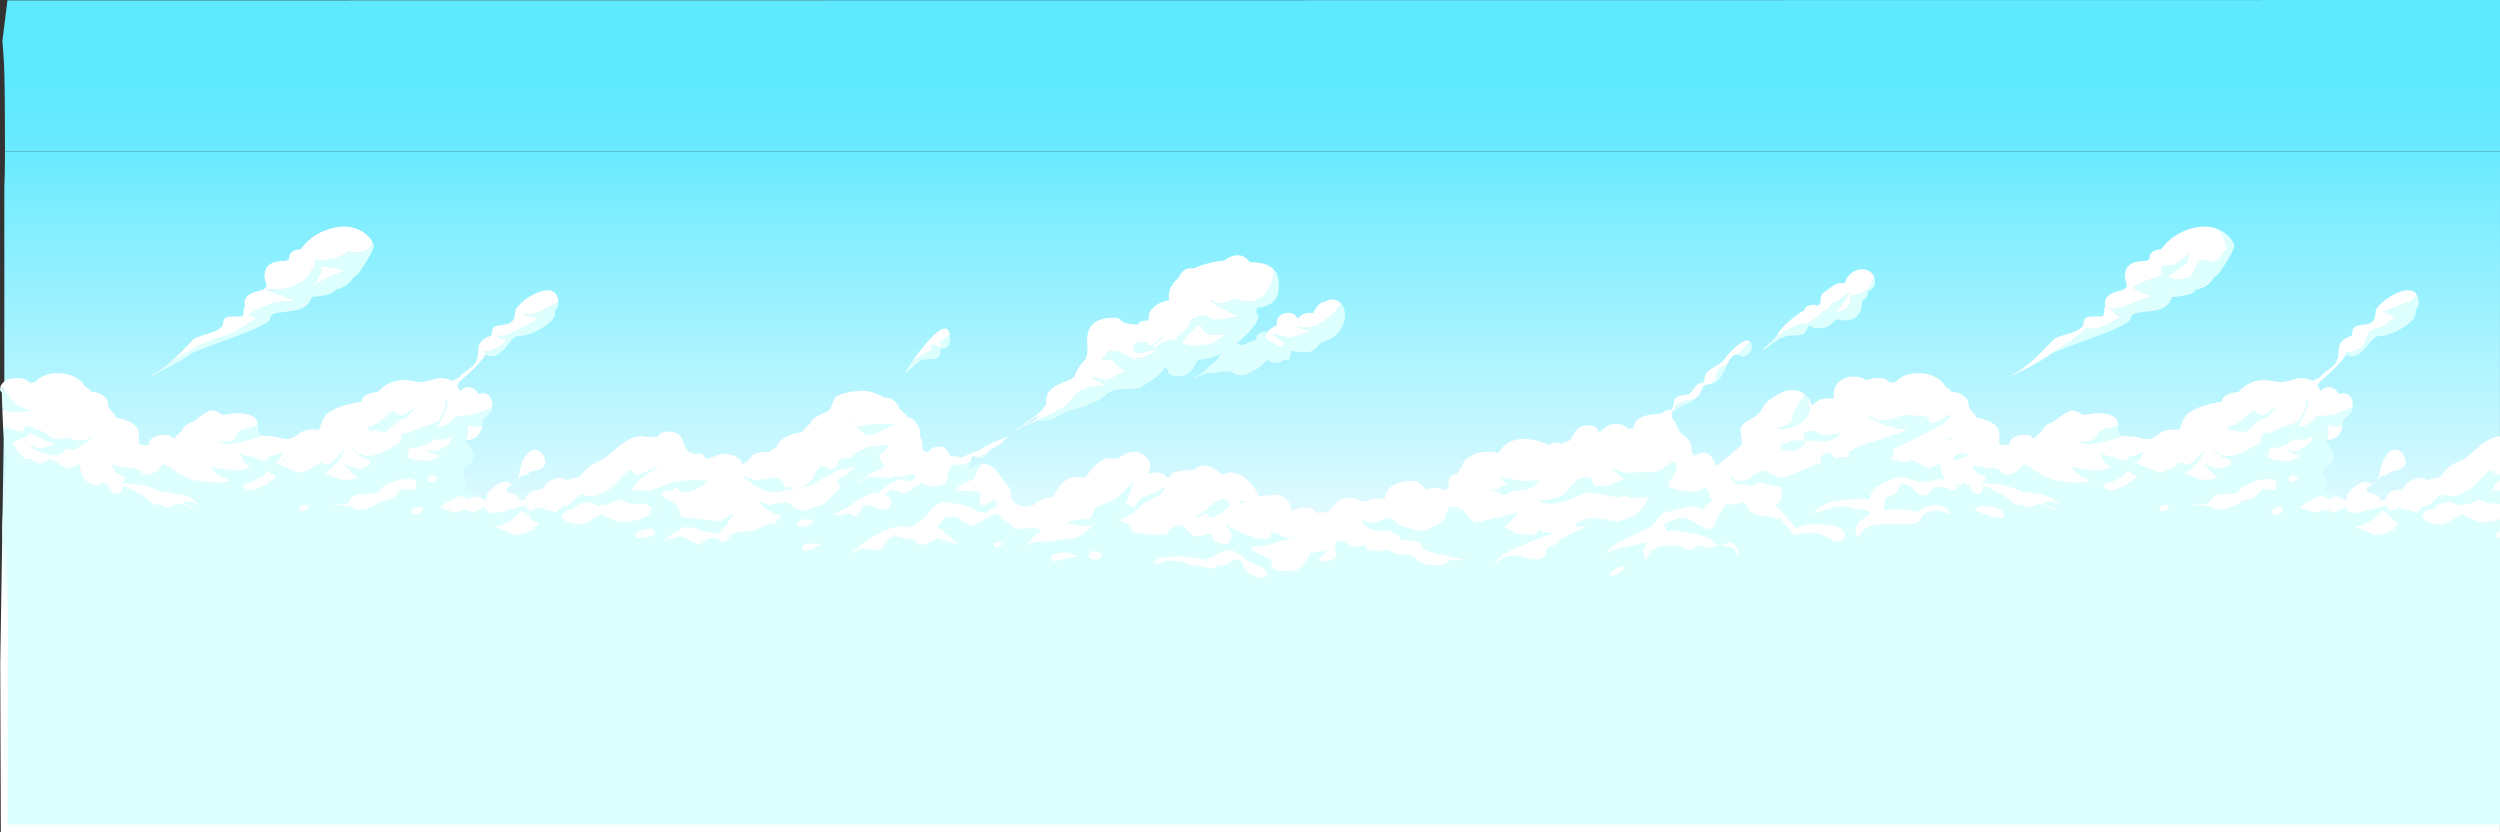 <?xml version="1.0" encoding="UTF-8" standalone="no"?>
<svg xmlns:ffdec="https://www.free-decompiler.com/flash" xmlns:xlink="http://www.w3.org/1999/xlink" ffdec:objectType="frame" height="596.35px" width="1791.6px" xmlns="http://www.w3.org/2000/svg">
  <rect width="100%" height="100%" fill="#333333" stroke="none"/>
  <g transform="matrix(1.0, 0.0, 0.0, 1.0, 329.85, 56.15)">
    <use ffdec:characterId="2193" height="596.35" transform="matrix(1.0, 0.0, 0.0, 1.0, -329.85, -56.15)" width="1791.6" xlink:href="#shape0"/>
  </g>
  <defs>
    <g id="shape0" transform="matrix(1.0, 0.0, 0.0, 1.0, 329.85, 56.15)">
      <path d="M1461.75 52.5 L1461.7 540.2 -329.25 540.2 -329.65 419.0 -327.2 258.75 -326.75 215.85 -326.75 78.0 Q-326.4 70.5 -326.3 58.4 L-326.3 52.5 1461.75 52.5" fill="url(#gradient0)" fill-rule="evenodd" stroke="none"/>
      <path d="M-326.3 52.5 L-326.3 49.7 Q-326.3 1.05 -327.0 -10.65 -327.45 -18.9 -328.15 -26.6 L-324.5 -55.9 1461.75 -56.15 1461.75 52.5 -326.3 52.5" fill="url(#gradient1)" fill-rule="evenodd" stroke="none"/>
      <path d="M1351.5 197.9 L1350.5 195.7 Q1353.95 197.15 1359.1 194.6 1364.5 192.0 1365.4 187.9 1366.85 181.5 1372.0 179.65 1373.45 179.15 1376.3 178.4 1378.75 177.6 1380.1 176.2 L1386.85 171.25 1384.35 170.1 1378.0 166.95 Q1380.95 166.65 1392.5 161.7 1394.9 160.85 1396.75 160.55 1397.1 160.25 1397.4 160.0 1398.8 158.95 1400.15 158.15 L1400.4 157.65 1402.0 154.9 Q1403.55 157.25 1403.55 161.5 1403.55 163.85 1401.2 166.1 L1401.25 168.05 Q1401.25 173.35 1391.5 179.15 1382.1 184.7 1374.7 184.7 1372.7 184.7 1369.9 187.75 L1364.7 193.95 Q1357.55 202.0 1351.6 197.7 L1351.5 197.9 M1191.25 256.05 Q1187.45 257.75 1179.9 259.7 1169.8 262.25 1167.35 262.25 L1163.8 261.8 Q1160.15 261.2 1158.3 260.15 L1158.3 259.7 1158.55 260.05 Q1158.65 260.55 1159.7 260.55 1166.85 260.55 1169.8 259.3 1171.8 258.45 1172.7 256.35 1173.75 253.8 1174.8 253.0 1176.9 251.15 1182.45 250.45 1184.75 250.15 1188.25 248.3 L1188.3 248.45 1188.3 248.8 1188.35 252.0 Q1188.65 254.05 1189.6 255.05 L1189.75 255.2 Q1190.35 255.75 1191.25 256.05 M965.75 228.85 L965.7 229.25 Q965.7 230.2 966.4 233.25 L967.15 237.15 Q967.15 242.35 961.25 246.6 955.2 250.9 946.9 251.15 L945.65 251.5 Q944.4 251.6 944.4 250.55 944.4 250.35 949.65 248.65 954.85 246.6 954.85 244.3 954.85 239.15 957.6 235.65 961.25 230.95 963.5 226.4 L965.25 228.15 965.35 228.3 965.75 228.85 M870.7 237.3 Q870.25 236.8 870.25 235.9 870.25 234.05 875.15 232.15 878.65 230.8 881.1 230.4 L884.8 229.8 Q879.9 234.05 876.6 234.05 L875.05 235.35 Q873.7 236.55 871.6 236.6 L870.7 237.3 M888.9 225.35 L888.85 225.2 Q888.6 224.0 889.4 223.15 L890.2 222.4 Q890.0 223.75 888.9 225.35 M895.65 219.25 Q897.85 217.85 899.7 215.6 899.9 212.55 900.25 211.1 900.8 208.55 902.95 207.7 905.3 206.7 908.2 204.55 L906.3 208.65 Q904.0 213.7 901.7 216.05 899.15 218.6 895.65 219.25 M915.6 197.95 L923.4 189.5 924.25 188.55 924.45 188.7 Q925.45 189.95 925.5 193.0 L925.5 193.15 925.5 193.3 Q925.5 195.05 923.85 197.0 921.9 199.35 919.3 199.35 918.35 199.35 917.2 198.6 L917.1 198.55 915.6 197.95 M374.75 276.25 L372.85 277.2 370.6 281.3 Q368.35 285.15 368.0 287.55 L367.45 287.65 Q358.35 290.05 354.9 295.15 355.05 295.8 355.6 295.8 358.2 295.6 363.5 295.9 L369.35 296.2 371.75 296.05 Q373.65 299.25 371.65 305.25 L376.05 305.95 Q377.05 305.95 378.55 304.25 380.1 302.45 382.0 302.45 384.9 302.45 384.8 305.45 L384.5 307.35 Q381.0 307.8 379.15 309.2 L377.55 310.65 Q376.75 311.3 375.9 311.3 L370.2 310.6 367.6 308.75 Q363.3 305.55 347.75 303.6 340.9 304.65 338.2 308.25 L336.15 311.35 Q334.85 313.2 333.05 314.35 328.3 317.4 326.95 319.65 326.05 320.45 321.45 321.7 313.9 319.35 301.75 325.4 290.8 330.85 280.95 339.95 L281.3 340.25 Q287.8 336.75 288.6 336.75 L292.65 337.45 296.65 338.1 Q303.7 338.1 303.7 333.85 303.7 332.4 310.05 328.05 L310.1 328.05 311.1 328.0 327.05 331.3 326.95 331.75 Q326.95 334.2 330.95 334.2 333.05 334.2 337.4 331.9 L341.8 329.65 Q354.05 333.5 355.25 333.5 L356.55 333.4 356.5 333.3 349.6 327.5 Q344.45 323.0 341.5 321.2 L341.1 321.15 Q345.8 317.0 348.2 314.15 L355.95 314.1 360.6 317.55 Q365.1 320.9 367.0 320.9 367.7 320.9 375.15 316.35 381.45 312.5 385.35 311.9 386.6 313.6 389.1 315.65 396.05 321.1 397.55 323.05 410.2 322.0 414.15 322.85 416.15 323.35 416.5 324.7 L414.9 325.5 Q411.25 327.55 404.35 335.6 406.45 333.25 411.45 332.45 L418.7 332.05 Q425.0 332.05 426.55 331.2 L428.0 330.45 431.6 330.5 435.0 330.15 441.2 329.4 Q447.25 325.95 449.8 323.9 L453.5 320.35 449.4 320.8 Q444.75 320.8 439.45 319.75 L434.05 318.55 Q435.0 317.95 439.1 317.05 444.6 315.85 451.15 315.6 L453.0 312.15 Q454.25 309.85 454.5 308.25 454.65 307.45 457.0 306.65 L466.6 302.85 Q469.65 301.45 475.5 296.05 L482.15 289.5 Q480.65 295.85 476.6 305.5 L478.15 305.45 Q479.05 305.45 480.15 306.25 481.3 307.05 482.15 307.05 483.7 307.05 485.55 303.65 487.45 300.05 489.7 299.65 496.2 298.45 500.0 296.0 502.95 293.6 504.0 293.15 L504.25 292.95 Q504.5 292.9 504.5 294.0 504.5 297.2 498.0 300.3 489.4 304.4 486.2 307.75 482.0 312.0 477.95 314.05 474.85 315.6 471.2 316.4 476.9 318.4 479.3 320.0 483.0 322.5 480.45 324.85 482.5 325.7 488.45 326.45 L494.15 326.95 506.1 326.95 Q507.0 323.95 510.15 322.15 513.1 320.5 516.95 320.5 519.45 320.5 521.75 324.35 524.05 328.2 528.1 328.2 529.25 328.2 532.75 327.2 L536.45 326.1 Q537.65 326.1 538.25 327.3 L539.35 329.9 Q541.45 333.65 548.75 333.65 551.25 333.65 552.3 329.4 552.7 327.9 553.4 326.95 550.35 323.2 548.85 319.8 L549.4 319.65 Q553.5 323.6 563.75 327.1 572.6 330.1 576.45 330.1 580.75 330.1 580.85 327.8 580.9 326.45 581.1 326.15 581.6 325.4 583.4 325.4 584.75 325.4 587.55 327.25 590.45 329.1 593.15 329.1 596.65 329.1 599.65 327.3 602.85 325.1 604.55 324.2 598.85 329.1 584.8 332.75 573.3 335.75 567.3 335.75 L566.45 335.75 Q568.15 339.1 573.0 341.2 576.0 342.45 576.9 343.15 L577.35 343.5 576.4 343.45 Q579.65 343.7 580.75 344.85 581.35 345.55 581.45 348.3 581.55 350.6 583.35 351.7 586.0 353.2 593.4 353.2 600.8 353.2 604.8 347.35 L607.6 343.35 607.95 342.95 Q608.25 339.6 612.6 339.25 L616.75 339.1 620.6 338.5 Q619.4 341.55 616.6 342.95 L615.3 343.75 615.45 346.0 620.6 346.0 Q627.3 345.05 627.75 341.85 627.9 340.8 627.45 338.95 626.95 336.9 626.95 336.2 626.95 334.2 627.5 333.15 628.35 331.35 630.75 331.35 632.6 331.35 635.85 333.55 639.05 335.7 643.65 335.7 644.75 335.7 645.65 335.15 L647.5 333.9 Q649.4 335.75 649.5 337.8 L652.5 338.25 655.65 338.7 Q661.3 338.7 665.15 337.7 L665.25 337.8 Q669.05 341.25 676.95 341.25 680.95 341.25 683.0 342.45 683.9 342.9 685.9 345.05 689.55 348.85 699.0 348.85 705.95 348.85 707.55 347.05 L708.5 345.75 Q709.1 345.1 710.55 344.9 L715.25 345.3 720.0 345.15 705.05 341.85 Q695.3 339.9 693.1 338.85 688.9 336.95 688.0 333.4 687.4 331.2 680.75 331.2 L673.05 330.7 673.15 329.2 673.05 328.05 Q669.95 326.7 667.0 324.35 L665.95 323.55 Q664.65 324.45 662.7 324.45 653.05 324.45 648.85 320.9 647.6 319.85 646.75 318.35 L645.85 316.8 645.8 316.75 646.95 316.65 Q648.0 316.65 649.4 317.65 L651.15 318.55 Q654.2 318.55 657.95 317.35 L663.4 315.35 667.05 315.1 Q667.8 315.45 668.15 316.6 669.85 317.45 671.75 319.1 674.0 320.95 682.4 323.0 L689.8 324.65 692.75 323.55 694.2 322.95 Q695.25 321.8 697.8 320.85 703.3 318.85 705.7 315.4 L706.9 310.75 Q708.05 307.05 710.55 307.05 714.95 307.05 717.85 309.05 719.5 310.2 722.15 313.5 724.7 316.65 726.7 317.85 L727.75 318.4 736.05 316.4 Q755.4 312.05 757.5 310.6 754.45 317.2 748.45 321.1 L749.35 321.9 Q754.95 326.25 761.9 326.95 L770.65 326.95 772.75 324.1 Q773.15 323.7 774.0 324.1 777.65 325.65 784.8 326.0 L782.9 326.6 Q782.4 326.6 776.55 328.6 769.35 331.05 762.9 333.7 743.0 341.95 741.0 347.95 L741.45 347.95 Q742.0 346.65 745.05 344.7 749.35 341.95 754.6 341.95 761.0 341.95 764.15 343.3 767.3 344.65 771.35 344.65 775.6 344.65 777.1 342.0 777.5 341.4 777.95 338.7 778.55 336.4 781.65 335.2 785.35 333.8 786.1 332.75 788.4 329.8 796.75 325.75 802.1 323.2 807.3 321.4 802.35 320.9 797.95 321.45 L798.7 320.55 Q803.9 315.05 812.95 315.05 L820.0 316.1 825.75 317.35 830.6 317.35 Q831.55 316.7 837.55 314.95 L838.95 314.5 839.75 315.8 839.8 315.85 839.9 315.95 839.85 315.75 839.8 315.5 839.45 314.55 839.25 314.35 Q842.85 312.9 844.65 310.65 L848.15 306.2 Q850.1 303.6 851.0 301.2 L851.3 299.65 Q848.15 300.75 844.1 300.75 837.2 300.75 833.6 298.7 832.05 300.2 828.75 300.2 L808.45 296.35 Q803.65 298.55 798.05 300.65 787.0 304.95 782.6 304.95 777.6 304.95 774.3 303.55 769.25 301.3 767.55 300.95 L770.4 301.8 773.3 302.45 Q788.5 302.45 794.75 294.25 L799.25 288.6 Q802.1 286.05 807.05 286.05 810.5 286.05 811.65 288.8 812.2 289.9 812.2 291.75 L820.3 292.3 Q821.8 292.3 833.75 287.25 L834.6 287.0 825.4 280.6 825.95 280.05 830.2 281.5 Q833.9 282.7 835.9 282.7 L844.5 282.4 858.45 282.0 862.65 278.8 Q867.3 275.35 870.05 274.15 871.2 275.65 871.6 279.2 871.6 282.45 869.85 284.05 867.25 286.45 865.3 292.75 866.7 292.95 871.65 294.65 877.4 296.2 883.9 296.2 886.55 296.2 888.7 294.95 890.75 293.7 891.35 293.7 893.8 293.7 894.45 295.55 L895.35 299.55 Q896.0 301.2 897.65 302.4 L896.5 303.15 Q895.0 304.3 892.45 306.9 890.6 308.8 890.0 308.8 L883.2 306.5 873.5 308.7 Q863.9 310.95 863.0 311.35 859.9 312.85 857.05 316.8 854.25 320.85 853.15 321.4 845.0 325.6 833.5 330.7 825.2 334.85 821.35 339.95 L821.7 340.25 Q824.05 338.45 831.4 336.7 835.7 335.6 845.55 333.55 L851.1 332.1 Q849.95 333.6 849.15 335.25 847.8 338.1 847.8 339.95 847.8 341.5 849.9 345.15 850.9 340.65 855.05 337.65 859.95 334.2 866.65 335.0 L875.0 335.0 876.65 336.45 Q878.35 337.6 880.75 337.6 882.5 337.6 885.1 336.1 887.75 334.55 889.1 334.55 889.9 334.55 891.65 335.6 893.45 336.55 894.45 336.55 L897.6 335.8 Q899.8 335.0 900.7 335.0 911.3 335.0 913.5 337.45 914.1 338.15 914.35 339.6 914.6 341.05 915.15 341.65 915.85 341.5 915.6 340.95 L915.9 338.85 Q914.8 334.8 912.35 333.65 909.95 332.5 907.95 332.95 907.5 333.05 904.8 334.3 901.2 335.85 896.9 331.2 894.6 328.75 888.15 327.25 L881.35 325.9 Q871.15 323.2 863.7 324.7 L863.85 323.5 Q863.85 322.4 863.4 321.6 L862.5 320.2 Q863.5 319.15 867.3 317.3 872.2 314.85 875.55 314.85 879.05 314.85 885.7 318.9 892.4 322.9 894.05 322.9 897.15 322.9 898.65 320.8 899.7 319.35 899.7 317.7 899.7 316.9 903.65 310.15 L906.85 305.15 912.85 305.45 915.85 304.75 Q918.05 304.0 918.9 304.0 920.8 304.0 922.1 305.55 L922.0 306.5 Q922.0 311.15 930.55 312.8 L937.9 314.1 Q942.05 315.0 944.25 316.45 L944.5 315.4 945.1 314.35 951.25 321.8 955.95 327.65 959.5 326.55 Q963.2 325.4 964.7 325.4 973.8 325.4 979.35 328.6 L983.0 330.75 Q985.05 331.75 987.4 331.75 989.65 331.75 991.0 330.0 992.1 328.55 992.1 326.8 992.1 323.2 986.05 321.25 980.65 319.5 972.05 319.5 964.75 319.5 961.7 320.8 958.6 322.1 956.95 322.1 946.35 309.4 944.8 308.1 L941.6 306.05 941.0 306.25 Q945.2 304.65 946.7 301.9 948.35 298.75 946.7 294.85 L946.75 293.15 941.4 291.95 Q931.75 289.45 930.7 289.45 929.95 289.45 928.2 290.75 926.4 292.05 925.9 292.05 L922.2 291.55 914.25 290.6 912.45 288.95 Q910.95 287.4 910.4 286.4 910.4 285.45 911.25 284.8 L912.9 286.65 914.65 288.5 920.3 288.5 Q921.2 288.4 926.55 284.7 931.75 281.2 933.2 281.2 934.4 281.2 940.05 283.75 945.65 286.25 946.5 286.25 949.0 286.25 955.15 283.7 L966.5 278.75 Q971.4 276.7 974.6 276.05 L974.9 273.45 Q975.25 270.25 977.0 269.3 979.8 267.85 981.05 268.2 981.7 268.4 983.0 270.0 984.3 271.65 986.4 272.6 L985.85 272.3 Q989.15 271.15 995.65 271.55 995.05 270.55 995.05 269.4 995.05 266.85 1002.45 263.75 1006.95 261.95 1018.7 258.3 1030.55 254.6 1034.95 252.75 L1037.7 251.5 1036.8 251.55 Q1029.95 251.55 1020.9 248.2 1012.65 245.15 1009.45 242.2 1010.7 241.95 1013.3 243.5 1016.05 245.15 1017.9 245.15 1022.45 245.15 1026.15 244.15 L1031.85 242.25 Q1037.0 240.75 1045.7 242.15 1046.5 241.8 1047.5 241.8 1049.95 241.8 1051.3 243.2 L1051.95 243.4 1052.15 243.75 1051.9 243.95 1052.15 244.4 Q1052.85 245.8 1052.85 247.45 1057.4 247.6 1061.85 244.25 1066.0 241.1 1066.8 241.25 L1067.15 241.15 Q1067.5 241.2 1067.5 242.35 1067.5 245.35 1048.8 255.05 L1027.05 265.8 Q1027.9 269.35 1025.25 273.3 L1030.1 273.55 1034.85 275.15 1036.55 274.4 Q1037.55 273.9 1038.45 273.65 L1040.8 273.5 1047.1 276.95 1052.35 279.7 Q1056.85 278.05 1059.75 276.35 1060.4 276.9 1060.9 279.6 1061.7 283.05 1062.4 284.7 1063.1 286.35 1064.15 287.6 1062.75 287.1 1061.55 287.1 1059.25 287.1 1055.4 288.05 1051.5 289.05 1048.45 289.05 1045.15 289.05 1042.1 288.15 L1037.45 286.45 Q1032.0 284.75 1024.25 288.0 1014.55 292.05 1012.0 295.8 1011.1 297.0 1010.75 298.8 L1010.15 301.65 Q989.55 301.15 981.3 303.85 977.85 305.0 974.5 307.3 L968.05 312.0 977.5 309.35 Q986.0 306.85 989.95 306.85 993.85 306.85 996.8 307.65 1001.3 308.9 1009.65 309.9 L1010.65 311.95 1010.8 312.15 Q1008.1 313.4 1005.9 315.1 999.85 319.75 999.85 325.3 999.85 326.95 1001.8 328.7 1005.55 322.55 1009.85 321.0 1016.75 318.45 1035.75 319.5 1041.95 319.8 1044.45 318.4 1045.9 317.6 1047.0 315.15 1048.05 312.65 1049.85 311.65 1052.75 310.05 1059.45 310.05 1061.9 310.05 1063.95 310.9 1066.35 311.85 1068.2 312.05 1066.35 309.35 1064.35 308.05 1060.45 305.5 1054.55 306.15 1052.65 306.35 1047.35 308.7 L1042.3 310.9 Q1041.8 310.9 1041.6 310.6 1041.35 310.15 1040.75 309.95 1038.3 308.95 1028.3 308.95 L1020.15 309.55 1020.35 308.65 1020.65 303.05 Q1020.95 301.0 1024.9 299.2 1029.4 297.15 1029.75 296.7 1030.45 295.85 1030.65 293.0 1031.45 290.6 1035.5 290.6 1037.2 290.6 1041.75 294.85 1046.25 299.05 1048.25 299.05 1050.3 299.05 1051.5 298.05 L1053.25 295.9 Q1055.7 292.7 1061.55 292.7 1063.25 292.7 1066.4 293.95 L1069.6 295.15 Q1070.75 295.15 1071.4 294.75 L1073.3 293.15 1070.6 291.05 1074.55 291.45 Q1075.2 291.45 1076.9 289.75 L1077.05 289.7 1077.8 290.15 1081.15 291.85 1082.6 294.55 Q1084.2 297.8 1087.35 297.8 1089.8 297.8 1090.7 295.95 1091.15 295.0 1091.15 293.8 L1090.95 292.45 1092.4 292.3 Q1104.75 297.15 1111.1 303.15 1113.0 304.9 1115.1 305.45 L1120.2 306.05 Q1120.85 307.55 1122.9 307.55 L1131.1 305.2 1132.95 304.65 Q1134.85 305.4 1137.35 306.7 1142.7 309.5 1143.35 309.5 L1143.35 308.95 1136.4 305.55 1133.95 304.4 1139.65 302.9 1142.15 304.1 Q1144.5 305.25 1145.5 305.25 1143.35 302.2 1139.05 300.1 1134.95 298.2 1130.5 297.9 L1128.6 297.9 Q1126.4 296.2 1118.7 296.55 1117.5 295.0 1110.3 292.8 1102.55 290.45 1097.1 290.45 L1090.45 290.1 1090.45 289.65 1090.45 289.4 1092.4 289.15 1092.4 289.05 Q1092.25 287.0 1093.3 285.2 1087.95 284.2 1086.0 281.8 1084.85 280.35 1083.45 277.15 1088.95 278.6 1092.65 279.0 L1098.5 279.3 Q1102.2 279.3 1104.1 281.65 L1106.05 283.7 1106.2 283.55 1106.8 284.0 1106.9 284.0 Q1115.05 284.0 1118.45 278.65 1119.65 276.75 1120.8 276.75 1122.45 276.7 1126.4 279.6 1132.95 284.4 1137.35 286.3 1144.85 289.6 1161.1 289.6 1165.5 289.6 1168.6 288.15 1164.55 287.1 1160.8 284.55 1156.05 281.35 1154.85 278.6 L1163.5 280.2 1169.7 281.0 Q1179.9 281.0 1182.9 278.35 1180.4 277.35 1178.45 274.75 1175.8 271.2 1175.8 267.9 L1177.95 269.6 Q1179.85 270.75 1182.45 270.9 1185.9 271.05 1189.0 273.35 L1191.1 273.55 1193.8 273.9 Q1194.85 271.3 1199.1 270.35 1204.6 269.0 1205.7 267.9 L1205.9 268.7 1203.4 273.15 1202.35 274.3 1202.4 274.35 1202.3 274.35 1200.2 275.5 Q1202.95 276.5 1206.95 278.25 L1209.35 279.35 1209.65 279.05 1216.4 282.5 1216.7 282.6 Q1221.5 282.6 1227.0 279.0 1232.55 275.4 1233.5 275.4 1234.4 275.4 1234.95 276.1 1235.55 276.8 1236.4 276.8 1240.05 276.8 1244.25 272.5 1248.4 267.6 1249.8 266.5 1248.1 274.0 1236.4 282.75 L1235.75 283.25 1237.7 284.05 Q1246.7 287.8 1250.55 287.8 1254.9 287.8 1260.25 285.75 1257.9 285.0 1256.4 283.65 L1253.7 280.7 Q1251.95 278.75 1250.05 277.5 L1249.85 276.95 Q1250.6 276.95 1255.05 278.35 1259.55 279.75 1261.1 279.75 1263.3 279.75 1268.15 277.05 1268.4 276.9 1268.7 276.8 L1268.95 273.9 1265.75 272.7 Q1257.95 269.6 1256.2 265.45 L1256.6 264.9 Q1257.15 267.8 1261.4 269.45 1264.6 270.7 1267.3 270.7 L1269.7 270.5 1270.0 270.4 1271.5 270.1 Q1276.8 268.75 1284.75 264.2 L1290.1 260.9 1290.25 261.45 1290.05 260.25 1290.7 259.8 1290.75 257.6 Q1290.75 254.95 1292.75 254.3 L1297.6 253.9 1301.65 251.85 Q1305.8 249.65 1307.95 249.25 1311.3 248.6 1314.2 247.3 1317.7 245.6 1319.2 243.4 1323.8 236.2 1322.7 229.4 L1323.15 229.4 1323.75 230.55 1324.0 232.3 Q1324.0 237.3 1318.8 246.4 L1316.65 249.95 Q1321.4 249.65 1325.0 247.35 1329.4 244.45 1330.05 242.25 L1335.45 241.8 Q1341.25 241.8 1348.65 239.1 1354.05 237.1 1356.35 235.1 L1356.35 235.2 Q1356.35 240.1 1349.5 244.35 L1348.95 249.25 1345.45 249.45 Q1340.0 249.45 1337.9 248.4 1338.7 250.1 1338.7 251.55 1338.7 255.7 1337.8 259.15 L1336.55 259.1 1337.45 260.4 1338.1 261.35 Q1340.0 263.95 1341.1 265.9 L1341.8 267.15 1342.3 268.15 1342.6 269.2 1342.75 270.0 Q1342.75 274.25 1339.8 276.65 1338.35 277.8 1336.1 278.55 L1336.1 278.65 Q1336.1 281.15 1334.8 282.9 1337.1 287.55 1337.1 289.4 L1336.85 293.05 Q1336.45 294.95 1335.1 296.45 L1335.4 296.7 1335.85 297.3 1335.85 297.25 1336.0 297.5 1336.0 297.55 1336.05 297.55 1339.7 297.3 1339.75 297.3 Q1341.2 297.5 1342.5 298.4 L1344.45 298.9 1345.2 299.2 1346.05 299.55 1338.65 301.45 1337.1 300.45 Q1335.55 299.35 1334.15 299.35 1329.4 299.35 1318.9 307.1 L1319.2 307.95 1324.25 309.65 1329.35 311.05 1337.5 309.2 Q1338.15 309.2 1339.85 310.15 1341.55 311.05 1342.9 311.05 1343.8 311.05 1346.5 309.45 L1350.6 306.9 1350.55 307.8 1351.35 308.65 Q1354.05 311.6 1357.45 311.6 1359.1 311.6 1379.6 306.35 1380.1 306.35 1381.4 308.2 1382.7 310.05 1384.2 310.05 L1386.0 308.9 Q1387.75 307.75 1389.05 307.75 L1401.85 310.75 Q1402.8 310.75 1404.55 308.65 1406.5 306.35 1410.2 305.95 1411.85 305.8 1415.2 301.95 1418.5 298.1 1419.5 298.1 1420.35 298.1 1422.95 298.8 L1426.45 299.5 Q1435.6 299.5 1444.8 290.35 L1450.75 284.05 Q1453.55 281.2 1455.05 281.2 1456.05 281.2 1457.75 282.75 L1459.3 284.3 1461.75 283.9 1461.75 287.6 Q1458.05 290.65 1457.0 293.45 L1455.95 295.3 1461.75 295.4 1461.75 304.95 1461.0 304.95 Q1451.85 304.95 1447.2 301.6 1438.9 305.95 1433.05 305.95 1430.45 305.95 1429.3 304.9 1428.15 303.75 1426.45 303.75 1421.8 303.75 1419.0 304.9 1416.95 305.75 1415.25 307.55 1414.05 308.85 1411.8 308.75 1409.75 308.7 1408.3 310.75 L1405.55 314.45 1407.0 315.8 Q1411.25 319.5 1418.8 319.5 1423.3 319.5 1428.15 316.0 1433.05 312.5 1434.85 312.5 1435.25 312.5 1440.7 315.3 1446.1 318.05 1449.35 318.05 1454.45 318.05 1460.7 316.3 L1461.75 316.0 1461.75 324.5 Q1459.15 325.65 1459.15 327.4 L1459.25 328.55 1459.7 328.7 1461.4 329.25 1461.75 329.25 1461.75 534.7 -324.4 534.7 Q-324.55 477.5 -324.2 391.85 L-324.45 371.15 -325.55 338.8 -325.8 338.8 -326.2 337.2 Q-328.25 329.15 -328.25 326.75 -328.25 312.6 -326.85 303.45 -325.8 296.6 -325.5 287.95 L-325.45 281.75 Q-325.45 277.3 -325.7 273.1 -325.85 270.45 -326.15 267.95 L-327.55 251.85 -327.55 251.65 -327.55 251.6 -326.3 250.0 Q-316.1 252.75 -313.5 253.9 -312.3 248.6 -308.15 249.45 L-301.1 252.5 Q-299.75 252.8 -297.1 254.4 -294.1 256.25 -292.55 258.15 -291.35 258.6 -286.15 258.25 L-280.9 257.75 -273.4 259.85 -269.8 259.15 -266.2 258.45 Q-265.3 258.45 -264.3 257.6 L-263.0 256.5 Q-263.7 257.95 -269.55 262.05 -275.5 266.15 -277.05 266.15 -278.65 266.15 -282.05 265.15 L-282.4 265.65 Q-286.25 270.15 -291.05 270.15 -293.35 270.15 -299.8 268.05 -306.55 265.85 -308.5 264.2 L-308.2 264.05 -306.85 263.85 Q-305.9 263.85 -304.65 264.55 -303.35 265.25 -302.5 265.25 -299.45 265.25 -292.15 263.1 L-289.75 262.45 -291.9 261.6 Q-304.1 256.85 -307.25 253.7 -309.0 255.45 -312.4 257.35 -316.65 259.65 -320.25 260.15 L-320.25 262.0 -318.8 264.55 Q-315.8 269.4 -313.3 271.65 L-311.55 272.95 -309.55 272.7 Q-306.2 272.7 -305.15 275.2 L-300.4 275.55 Q-298.9 275.55 -296.7 274.4 -294.5 273.25 -292.85 273.25 L-286.15 276.95 -280.9 279.7 -281.35 279.9 Q-276.5 278.1 -273.55 276.35 -272.9 276.9 -272.35 279.6 -271.55 283.05 -270.85 284.7 -267.95 291.45 -258.7 291.45 -258.05 291.45 -256.35 289.75 L-256.2 289.7 -255.45 290.15 -252.1 291.85 Q-251.4 292.9 -250.65 294.55 -249.05 297.8 -245.9 297.8 -243.45 297.8 -242.55 295.95 -242.1 295.0 -242.1 293.8 L-242.3 292.45 -240.85 292.3 Q-228.5 297.15 -222.15 303.15 -220.25 304.9 -218.15 305.45 L-213.05 306.05 Q-212.4 307.55 -210.35 307.55 L-202.15 305.2 -200.3 304.65 Q-198.4 305.4 -195.9 306.7 -190.55 309.5 -189.9 309.5 L-189.9 308.95 -196.9 305.55 Q-198.25 304.9 -199.3 304.4 L-193.6 302.9 -191.15 304.1 Q-188.75 305.25 -187.75 305.25 -189.9 302.2 -194.2 300.1 -198.3 298.2 -202.75 297.9 L-204.65 297.9 Q-206.85 296.2 -214.55 296.55 -215.75 295.0 -222.95 292.8 -230.75 290.45 -236.15 290.45 L-242.8 290.1 -242.8 289.65 -242.8 289.4 -240.85 289.15 -240.85 289.05 Q-241.0 287.0 -239.95 285.2 -245.3 284.2 -247.25 281.8 -248.4 280.35 -249.8 277.15 L-240.6 279.0 -234.75 279.3 Q-231.05 279.3 -229.15 281.65 L-227.25 283.7 -227.05 283.55 Q-226.7 283.75 -226.45 284.0 L-226.35 284.0 Q-218.2 284.0 -214.8 278.65 -213.6 276.75 -212.45 276.75 -210.8 276.7 -206.85 279.6 -200.3 284.4 -195.9 286.3 -188.4 289.6 -172.15 289.6 -167.75 289.6 -164.65 288.15 -168.7 287.1 -172.45 284.55 -177.2 281.35 -178.4 278.6 L-169.75 280.2 -163.55 281.0 Q-153.35 281.0 -150.35 278.35 -152.85 277.35 -154.8 274.75 -157.45 271.2 -157.45 267.9 L-155.3 269.6 Q-153.45 270.75 -150.8 270.9 -147.35 271.05 -144.25 273.35 L-142.15 273.55 -139.45 273.9 Q-138.4 271.3 -134.15 270.35 -128.65 269.0 -127.55 267.9 L-127.35 268.7 -129.85 273.15 -130.9 274.3 -130.85 274.35 -130.95 274.35 Q-131.9 275.1 -133.05 275.5 -130.3 276.5 -126.3 278.25 L-123.9 279.35 -123.6 279.05 Q-120.5 280.75 -116.85 282.5 L-116.55 282.6 Q-111.75 282.6 -106.25 279.0 -100.7 275.4 -99.8 275.4 -98.85 275.4 -98.3 276.1 -97.7 276.8 -96.85 276.8 -93.2 276.8 -89.0 272.5 -84.85 267.6 -83.45 266.5 -85.15 274.0 -96.85 282.75 L-97.5 283.25 -95.55 284.05 Q-86.55 287.8 -82.7 287.8 -78.4 287.8 -73.05 285.75 -75.35 285.0 -76.85 283.65 L-79.55 280.7 Q-81.3 278.75 -83.2 277.5 L-83.4 276.95 -78.2 278.35 Q-73.7 279.75 -72.15 279.75 -69.95 279.75 -65.1 277.05 L-64.55 276.8 -64.3 273.9 -67.5 272.7 Q-75.3 269.6 -77.05 265.45 L-76.65 264.9 Q-76.15 267.8 -71.85 269.45 -68.65 270.7 -65.95 270.7 L-63.55 270.5 -63.25 270.4 -61.75 270.1 Q-56.45 268.75 -48.5 264.2 L-43.15 260.9 -43.0 261.45 -43.2 260.25 -42.55 259.8 -42.5 257.6 Q-42.5 254.95 -40.5 254.3 L-35.65 253.9 -31.6 251.85 Q-27.45 249.65 -25.3 249.25 -21.95 248.6 -19.05 247.3 -15.55 245.6 -14.05 243.4 -9.45 236.2 -10.55 229.4 L-10.1 229.4 -9.5 230.55 Q-9.25 231.15 -9.25 232.3 -9.25 237.3 -14.45 246.4 L-16.6 249.95 Q-11.85 249.65 -8.25 247.35 -3.85 244.45 -3.2 242.25 L2.2 241.8 Q8.0 241.8 15.4 239.1 20.8 237.1 23.1 235.1 L23.1 235.2 Q23.1 240.1 16.25 244.35 L15.7 249.25 12.2 249.45 Q6.75 249.45 4.65 248.4 5.45 250.1 5.45 251.55 5.45 255.7 4.55 259.15 L3.3 259.1 4.2 260.4 4.85 261.35 Q8.0 265.7 9.05 268.15 9.45 269.3 9.45 270.0 9.45 274.25 6.55 276.65 5.1 277.8 2.85 278.55 L2.85 278.65 Q2.85 281.15 1.55 282.9 3.85 287.55 3.85 289.4 L3.6 293.05 Q3.2 294.95 1.85 296.45 L2.15 296.7 2.6 297.3 2.6 297.25 2.75 297.5 2.75 297.55 6.5 297.3 Q7.95 297.5 9.25 298.4 11.35 298.85 12.8 299.55 L5.4 301.45 3.85 300.45 Q2.3 299.35 0.9 299.35 -3.85 299.35 -14.35 307.1 L-14.05 307.95 -9.0 309.65 Q-4.4 311.05 -3.9 311.05 L4.25 309.2 Q4.9 309.2 6.6 310.15 8.3 311.05 9.65 311.05 10.55 311.05 13.25 309.45 L17.35 306.9 17.3 307.8 18.1 308.65 Q20.8 311.6 24.15 311.6 25.85 311.6 46.35 306.35 46.85 306.35 48.15 308.2 49.45 310.05 50.95 310.05 L52.75 308.9 Q54.5 307.75 55.8 307.75 L68.6 310.75 Q69.5 310.75 71.3 308.65 73.25 306.35 76.95 305.95 78.6 305.8 81.95 301.95 85.25 298.1 86.25 298.1 L89.7 298.8 93.2 299.5 Q102.35 299.5 111.55 290.35 L117.5 284.05 Q120.3 281.2 121.8 281.2 122.8 281.2 124.45 282.75 L126.05 284.3 Q128.85 284.3 135.65 280.85 L142.95 276.95 Q141.0 279.25 132.35 284.8 125.25 289.4 123.75 293.45 L122.7 295.3 134.8 295.5 Q137.35 295.5 145.45 292.05 153.6 288.5 159.0 288.5 L169.4 287.8 177.3 288.2 Q175.85 290.3 170.8 293.35 165.2 296.7 161.8 296.7 158.4 296.7 156.55 294.95 L154.65 292.75 Q151.9 295.25 151.2 295.4 L147.75 295.3 Q146.7 295.3 145.2 296.8 L143.15 298.85 144.25 299.3 Q149.0 301.3 152.9 304.3 156.85 307.3 156.85 308.8 156.85 311.55 158.45 314.15 L171.6 315.85 186.0 317.55 Q186.85 317.55 190.35 314.75 193.8 312.0 196.25 312.0 195.2 312.85 193.7 315.5 191.85 318.7 190.7 320.1 L188.95 321.85 189.3 322.1 Q186.9 323.9 185.3 326.1 179.05 326.1 172.05 323.8 165.05 321.5 162.85 321.5 159.05 321.5 152.8 325.95 148.85 328.7 146.0 331.5 L146.35 331.8 152.1 329.5 Q154.75 328.4 157.75 328.4 160.6 328.4 164.9 331.15 169.15 333.85 170.85 333.85 172.8 333.85 175.0 331.65 177.15 329.4 180.85 329.4 185.0 329.4 185.85 331.0 186.65 332.5 188.3 332.5 190.25 332.5 192.1 329.7 194.2 326.55 196.85 325.7 L199.75 324.85 202.45 324.9 Q209.9 324.9 215.0 322.05 220.1 319.1 222.6 319.1 L224.4 319.45 Q225.55 318.8 230.25 313.7 L225.05 311.7 Q216.5 308.0 213.85 303.05 L213.85 302.9 Q215.6 303.95 218.9 304.8 L222.45 305.45 227.2 304.65 232.05 303.85 Q236.8 303.85 238.35 306.95 L239.4 308.45 Q243.5 308.6 244.55 309.7 L244.85 309.95 Q248.1 309.5 255.65 306.9 L261.05 305.15 Q265.15 300.45 266.35 299.5 272.55 294.75 272.2 292.85 270.45 290.55 270.45 287.75 L276.25 284.2 Q280.55 281.45 282.8 278.4 278.3 279.7 273.25 280.15 270.7 280.3 260.0 286.55 249.3 292.75 248.45 292.75 244.45 292.75 235.4 294.75 L226.15 296.7 Q218.3 296.7 211.6 292.2 L206.65 288.5 Q203.9 286.5 202.0 285.7 L202.2 285.2 Q206.45 285.95 209.05 287.15 211.05 288.0 212.3 288.0 L217.45 287.15 222.6 286.25 Q228.1 286.25 230.65 288.8 232.6 290.7 232.05 292.6 L232.05 292.75 235.15 292.75 Q246.2 295.5 252.05 287.15 L255.65 280.95 Q257.4 278.05 259.0 278.05 261.7 278.05 262.8 279.35 263.9 280.6 265.25 280.6 267.45 280.6 269.2 278.75 270.85 274.85 271.8 273.65 273.35 271.85 279.2 271.8 L281.55 270.5 282.4 269.85 Q286.85 266.3 287.55 266.15 L290.2 265.6 290.25 264.75 290.6 264.2 306.15 262.8 Q306.15 263.1 306.85 263.65 L303.0 268.05 Q301.5 269.4 299.45 270.0 L301.55 273.6 Q303.35 277.0 303.65 278.8 L303.6 278.65 299.6 280.45 Q290.35 285.05 283.8 290.6 L284.85 290.9 288.8 287.65 Q291.65 285.5 294.1 285.5 L306.85 286.6 Q309.7 286.6 311.15 285.25 L315.95 285.7 319.45 284.85 322.9 284.0 Q326.0 284.0 326.15 286.25 L326.15 286.3 324.9 287.2 Q322.6 288.8 321.05 288.8 320.2 288.8 318.35 288.05 316.5 287.3 315.6 287.3 312.6 287.3 306.0 292.1 302.65 294.4 299.8 296.8 292.85 296.8 283.0 303.65 271.85 311.3 267.05 312.45 267.05 312.75 268.8 312.95 L271.85 313.15 275.0 312.45 Q277.3 311.7 278.15 311.7 278.35 311.7 282.0 313.85 285.3 313.85 286.65 309.95 288.1 305.95 291.75 305.95 293.0 305.95 297.15 307.5 301.2 308.95 303.3 308.95 306.4 308.95 307.95 306.9 308.9 305.45 308.9 303.7 308.9 301.95 307.85 300.75 L304.55 297.95 306.95 295.8 Q308.55 294.6 310.2 294.6 310.65 294.6 313.0 295.95 315.3 297.25 316.95 297.25 319.85 297.25 327.05 292.2 L330.1 290.15 335.4 292.0 339.4 292.3 Q346.65 292.3 348.45 289.1 349.05 288.05 349.2 286.25 L349.55 283.4 Q351.05 277.1 355.0 276.75 L360.65 276.95 365.75 274.7 365.6 276.1 Q365.25 277.65 363.9 278.65 L365.5 279.3 Q367.0 279.3 369.0 277.75 371.0 276.25 374.3 276.25 L374.75 276.25 M-328.2 236.65 L-328.3 233.95 -328.55 225.3 Q-329.85 223.85 -329.85 222.75 L-329.55 220.95 -329.5 221.05 Q-327.05 223.25 -324.15 226.95 L-319.7 232.25 Q-314.3 237.65 -305.0 238.15 L-314.0 238.65 -320.4 239.25 Q-324.2 239.25 -328.2 236.65 M-144.95 248.55 L-144.95 248.8 -144.9 252.0 Q-144.6 254.05 -143.65 255.05 -143.0 255.7 -142.0 256.05 -145.8 257.75 -153.35 259.7 -163.45 262.25 -165.9 262.25 L-169.45 261.8 Q-173.1 261.2 -174.95 260.15 L-174.95 259.7 Q-174.8 259.65 -174.7 260.05 -174.6 260.55 -173.55 260.55 -166.4 260.55 -163.45 259.3 -161.45 258.45 -160.55 256.35 -159.5 253.8 -158.45 253.0 -156.35 251.15 -150.8 250.45 -148.5 250.15 -145.0 248.3 L-144.95 248.55 M70.25 159.75 L70.3 161.5 Q70.3 163.85 67.95 166.1 L68.0 168.05 Q68.0 173.35 58.25 179.15 48.85 184.7 41.4 184.7 39.45 184.7 36.65 187.75 L33.35 191.7 31.45 193.95 Q26.45 199.55 22.05 199.15 L17.0 196.55 16.7 195.95 Q21.9 195.75 27.15 192.55 31.4 190.0 33.0 187.2 30.15 186.25 27.8 186.0 L27.05 185.3 Q26.45 184.8 26.45 184.4 29.5 185.2 36.1 182.95 L40.1 180.7 Q48.35 177.05 50.8 175.4 L55.95 171.9 54.6 171.5 46.05 169.6 46.05 168.55 47.3 169.0 49.45 169.45 Q52.0 169.45 58.75 166.25 L68.85 161.2 70.25 159.75 M378.2 268.25 Q378.15 269.05 377.7 269.8 L377.6 270.0 377.5 270.1 377.4 270.25 377.35 270.3 377.25 270.45 377.15 270.55 376.95 270.75 376.75 270.9 Q375.4 272.15 373.95 272.15 L371.4 271.8 376.7 269.0 378.2 268.25 M1297.95 239.85 L1293.95 243.75 Q1291.3 243.95 1289.1 245.0 L1288.9 244.8 1289.15 245.15 1286.65 247.35 Q1284.35 249.45 1283.1 250.25 L1282.6 250.7 1282.4 250.75 1281.1 252.1 Q1279.4 253.45 1277.2 253.45 L1274.6 252.8 Q1272.8 252.1 1271.95 252.1 1270.2 252.1 1269.7 252.8 1269.4 252.9 1266.2 250.25 L1266.0 249.7 Q1270.75 249.95 1278.0 244.35 L1284.5 238.7 Q1286.1 238.7 1288.05 240.25 L1290.05 241.7 Q1292.75 241.7 1296.35 239.1 1299.85 236.45 1300.85 236.45 L1297.95 239.85 M1327.7 255.9 Q1324.3 258.9 1318.8 258.9 L1314.3 258.55 1312.0 260.35 Q1305.7 264.85 1296.3 265.05 L1296.05 267.2 Q1295.95 269.25 1294.7 270.65 L1295.15 271.1 Q1298.15 274.15 1308.6 274.15 1313.9 274.15 1318.4 270.55 L1314.5 269.05 Q1309.55 266.95 1308.65 266.2 L1308.65 265.8 Q1313.15 267.55 1314.55 267.55 1316.35 267.55 1320.15 265.2 L1325.7 261.55 Q1327.2 258.75 1327.55 256.6 L1327.7 255.9 M1310.45 288.3 L1310.7 288.9 1312.85 289.2 Q1315.35 289.2 1317.05 286.25 1314.3 284.2 1312.1 284.7 1310.2 285.2 1310.2 286.75 1310.2 287.8 1310.45 288.3 M1297.95 295.05 Q1301.8 295.2 1301.8 291.15 1301.8 285.15 1289.65 287.85 1284.95 288.9 1280.85 290.9 1276.65 293.0 1275.75 294.8 1274.45 297.45 1268.0 297.75 L1259.15 298.35 Q1256.2 299.45 1254.95 301.15 1254.3 302.05 1253.6 303.7 1252.15 306.05 1242.2 304.95 L1242.35 305.45 1253.75 306.7 1256.25 307.85 Q1258.65 308.95 1260.4 308.95 1265.05 308.95 1269.75 307.1 1274.15 305.4 1277.85 302.35 L1280.35 302.2 Q1282.35 302.5 1286.75 299.35 L1289.25 296.55 Q1291.3 294.1 1291.7 294.1 L1297.95 295.05 M1337.1 251.65 L1338.45 250.5 1337.1 251.35 1337.1 251.65 M1357.65 320.85 L1359.65 322.1 Q1361.6 322.5 1366.7 324.85 L1371.65 327.15 Q1383.5 327.15 1388.55 319.9 L1389.5 318.45 Q1385.95 317.8 1384.6 316.15 L1382.4 313.25 Q1380.6 311.3 1377.5 309.65 1366.95 320.9 1359.4 320.9 L1357.65 320.85 M1346.35 299.75 L1346.05 299.55 1346.4 299.75 1346.35 299.75 M1298.2 310.8 L1298.55 311.25 1300.6 312.75 Q1303.15 312.65 1304.7 311.45 1306.25 310.25 1306.25 308.45 L1306.15 307.3 1306.05 307.4 Q1302.95 307.05 1300.6 308.1 1298.2 309.1 1298.2 310.8 M1258.45 107.6 Q1261.1 108.5 1263.55 110.1 1267.1 112.45 1269.3 115.55 1271.25 118.4 1271.25 120.4 1271.25 122.7 1265.7 131.7 1260.5 140.0 1259.3 140.95 L1256.85 142.65 1256.35 143.4 1246.1 150.9 1243.9 151.35 1242.25 153.25 Q1239.95 155.0 1233.9 155.95 L1226.6 155.15 1227.35 156.6 1226.8 156.6 Q1225.3 162.1 1220.25 164.6 1216.75 166.35 1210.2 167.0 L1207.1 167.3 1201.0 168.2 Q1196.9 169.35 1196.9 172.55 1196.9 175.9 1168.65 186.3 1150.75 192.8 1140.7 197.05 1135.9 201.05 1127.35 205.4 L1126.35 205.95 Q1130.95 202.45 1141.2 196.4 1161.25 184.55 1164.3 179.4 L1168.15 179.3 1170.5 179.6 Q1173.95 179.6 1180.75 176.15 L1190.3 170.9 Q1188.2 170.25 1186.6 169.1 L1182.2 164.6 1182.25 164.25 Q1182.3 163.8 1182.5 163.55 1183.15 165.35 1184.7 165.35 1187.4 165.35 1195.95 162.35 L1212.65 155.95 1205.1 153.65 Q1201.65 152.35 1199.5 150.4 1200.1 148.3 1208.4 145.15 L1219.6 141.1 1219.25 139.8 Q1218.9 138.95 1218.9 138.0 1218.9 135.5 1219.8 134.85 1221.05 133.9 1225.95 133.9 1229.4 133.9 1233.7 130.1 L1238.65 125.9 1237.9 128.7 Q1237.45 130.65 1237.45 131.7 1237.45 132.6 1232.15 136.1 L1225.5 140.4 Q1224.75 141.0 1224.1 142.55 L1225.95 143.25 Q1228.6 144.4 1230.45 144.4 1240.35 144.4 1242.95 137.25 L1244.9 132.35 Q1246.4 130.1 1249.65 130.1 1250.55 130.1 1252.45 131.0 1254.4 131.8 1255.3 131.8 1260.45 131.8 1265.45 122.5 1265.45 112.3 1258.45 107.6 M938.4 191.35 L938.3 191.15 Q940.05 186.95 949.1 181.45 958.45 175.8 964.3 175.8 964.95 175.8 969.6 173.15 L974.2 170.3 Q974.2 168.25 977.05 166.8 978.45 166.15 981.1 164.85 981.75 162.6 983.3 161.55 L987.8 158.95 995.35 153.9 993.7 156.7 993.95 156.65 993.2 157.55 Q991.4 160.5 989.4 163.1 L985.35 167.9 985.95 167.75 Q990.75 166.75 992.9 165.25 996.05 163.1 996.05 158.95 996.05 156.35 997.65 155.6 L1001.75 154.8 Q1008.65 153.65 1012.25 144.9 L1013.3 142.65 1013.45 143.05 Q1013.85 144.45 1013.9 146.15 L1013.9 146.4 1013.9 146.6 Q1013.9 148.8 1011.6 150.9 L1008.7 153.0 1008.75 154.75 Q1008.75 156.8 1004.45 159.8 L1004.45 161.4 Q1004.45 165.55 1002.5 168.55 999.3 173.55 991.65 173.55 L987.45 172.85 986.35 172.55 984.8 174.05 982.35 176.35 Q978.85 179.05 975.6 179.05 L974.95 179.0 972.75 179.2 Q970.25 179.2 969.05 178.4 L966.7 176.9 Q964.5 181.65 963.1 182.8 961.15 184.4 952.7 184.4 L950.05 184.9 946.95 186.0 946.8 185.8 938.4 191.35 M1076.9 271.7 L1071.35 273.45 1070.3 273.45 Q1070.1 273.45 1070.1 272.3 1070.1 270.8 1072.75 269.65 1075.8 268.25 1079.0 269.3 L1079.8 269.85 Q1080.7 270.25 1080.75 270.4 L1076.9 271.7 M1068.95 257.6 L1070.25 256.5 Q1069.75 257.5 1066.95 259.7 L1065.55 258.65 1067.05 258.45 Q1067.95 258.45 1068.95 257.6 M989.0 254.2 Q984.4 259.95 977.1 260.2 L966.15 259.3 Q965.25 259.3 964.25 260.5 L962.3 263.1 Q959.1 266.85 953.25 266.85 950.9 266.85 949.8 265.9 L949.0 265.95 947.1 265.8 946.5 265.6 946.35 265.3 Q946.2 265.05 946.2 264.05 946.2 262.1 948.1 261.75 L950.0 261.85 Q951.4 260.7 955.0 259.95 960.55 258.9 963.15 260.05 L963.6 260.25 Q964.05 260.3 964.05 259.15 964.05 258.3 963.4 257.75 962.75 257.15 962.75 256.3 962.75 253.25 967.0 252.65 971.75 252.05 976.3 256.2 981.3 255.95 984.6 255.0 987.4 254.15 989.0 254.2 M1106.0 313.6 L1106.15 312.2 Q1106.15 308.0 1095.8 306.75 1091.6 306.2 1088.7 306.85 1085.45 307.6 1085.45 309.5 1085.45 309.35 1092.35 312.25 1100.2 315.25 1104.2 315.25 L1105.6 314.95 1105.8 314.55 1106.0 313.6 M1273.65 273.95 L1273.6 274.4 1273.55 274.95 1273.6 274.6 1274.1 273.95 1273.65 273.95 M1176.95 292.1 L1178.05 292.95 1179.7 294.8 1185.05 295.05 1190.6 292.85 Q1193.55 291.95 1201.8 285.45 1197.1 283.3 1195.25 280.85 1193.2 284.15 1187.75 287.2 1183.1 289.75 1179.6 290.1 L1176.95 292.1 M1219.5 310.6 L1222.8 309.25 Q1224.45 308.35 1224.45 307.05 1224.45 305.95 1224.15 305.8 L1223.75 305.65 Q1220.75 305.6 1219.05 306.4 1217.55 307.2 1217.55 308.65 L1217.85 309.05 1219.5 310.6 M748.35 286.4 L756.35 287.6 761.25 288.65 773.65 288.2 771.45 290.5 Q769.95 292.05 768.2 293.0 763.1 295.8 752.7 295.85 749.65 298.65 748.35 298.65 747.4 298.65 744.55 296.95 741.65 295.25 737.5 294.95 L742.7 294.6 Q745.8 292.45 750.8 290.95 L750.25 291.1 748.45 289.7 Q747.5 288.8 745.2 285.5 L745.55 285.2 746.6 285.85 Q747.4 286.4 748.35 286.4 M834.65 351.25 L833.9 350.55 833.8 350.25 Q831.85 349.2 828.2 351.5 824.85 353.6 824.2 355.45 824.55 356.65 826.65 356.65 L829.95 354.6 834.65 351.25 M582.6 136.45 L584.35 138.55 Q586.55 141.75 586.55 148.55 586.55 154.4 584.7 157.6 581.2 163.45 571.25 164.4 L570.9 165.25 Q570.55 166.0 570.55 167.05 570.55 167.75 571.05 168.75 L571.25 169.1 Q571.95 170.3 571.95 171.15 571.95 173.45 568.1 178.4 564.05 183.55 558.1 188.55 L556.4 190.0 556.85 190.1 558.1 190.5 Q560.25 191.2 561.1 191.2 563.5 189.8 566.65 188.55 568.6 187.7 570.3 187.3 L570.3 187.05 570.4 186.4 Q570.6 184.55 572.15 183.2 574.05 181.6 576.8 181.6 L578.4 181.75 579.05 181.05 576.65 186.45 Q580.2 188.6 586.75 191.85 L588.1 192.7 589.15 191.6 591.1 189.95 589.85 189.25 582.3 183.8 584.65 183.45 589.6 184.95 592.65 185.75 Q597.8 185.75 608.4 181.25 L608.8 181.1 600.65 178.25 600.5 177.65 602.15 178.25 604.7 178.75 Q614.05 178.75 623.45 170.45 626.65 167.65 629.1 164.55 631.15 161.95 631.2 161.35 L631.4 161.55 Q634.1 164.75 634.1 170.15 L633.9 172.65 Q633.3 175.45 631.5 178.65 L631.3 179.05 630.5 180.35 Q626.8 186.05 621.15 187.55 619.1 188.8 616.7 189.5 L613.65 193.1 Q610.15 196.4 606.5 196.4 L604.3 196.4 Q598.75 196.2 595.6 195.1 L595.5 195.55 595.45 196.0 595.35 196.45 595.35 196.5 595.25 196.85 595.25 196.95 595.2 197.15 595.05 198.1 594.7 199.7 594.2 200.95 Q593.65 202.15 592.4 201.95 L590.7 201.45 590.55 201.4 590.5 201.45 590.35 201.6 585.85 203.7 583.7 203.9 Q581.75 203.9 578.25 201.7 L574.55 205.35 Q571.15 208.65 567.15 209.95 564.15 212.8 560.0 212.8 555.65 212.8 554.15 211.4 552.7 210.05 548.45 210.05 L543.35 210.65 538.25 211.2 Q535.4 211.2 533.35 211.9 L531.9 212.45 529.2 213.75 529.45 213.5 525.4 215.1 525.05 214.75 Q529.05 213.1 532.25 210.5 L537.05 206.25 Q537.7 205.75 538.5 205.25 L543.05 200.65 544.15 198.75 544.95 197.5 Q536.9 201.5 529.65 201.5 528.75 201.5 527.7 203.4 L525.25 207.5 Q521.3 213.5 515.25 213.5 508.75 213.5 507.65 210.9 L506.9 208.8 Q506.35 207.7 504.75 207.25 502.15 211.7 497.4 215.1 L487.5 221.6 Q486.25 222.5 477.5 222.5 468.75 222.5 464.55 225.4 L459.05 229.6 Q455.25 232.25 453.05 232.25 L452.95 232.25 Q450.45 233.85 446.85 235.2 L446.0 234.15 445.0 235.8 442.1 236.65 Q431.05 239.5 427.8 242.4 425.25 244.6 420.55 245.05 L414.25 245.45 413.5 245.65 412.55 245.85 412.55 245.6 Q412.55 244.8 419.2 242.45 426.35 239.85 428.15 236.85 L428.65 237.05 429.25 237.45 427.65 238.3 Q432.8 236.05 435.95 232.4 438.95 228.3 440.65 226.45 446.05 220.7 462.65 220.05 L451.65 214.2 Q451.65 213.1 451.75 213.4 L451.85 213.85 462.25 216.3 Q464.55 216.3 470.0 213.25 L476.6 209.4 473.4 207.7 Q468.2 204.85 468.0 201.75 464.0 201.3 461.0 201.75 L460.0 201.75 Q463.4 196.65 463.85 196.3 465.05 195.25 469.05 195.25 471.85 195.25 476.5 198.2 481.05 201.05 482.4 201.05 489.5 201.05 499.7 195.4 L493.95 195.15 Q493.05 195.15 490.6 196.05 488.15 196.95 487.2 196.95 483.9 196.95 482.95 195.15 482.55 194.5 482.55 193.15 482.55 191.2 484.65 190.0 486.6 188.9 489.35 188.9 491.05 188.9 492.4 190.15 L494.1 191.6 Q496.65 190.5 500.2 187.6 L503.8 184.7 Q503.55 186.0 500.3 188.4 L495.5 192.1 494.4 192.55 499.3 192.35 Q500.6 190.7 504.4 189.0 508.15 187.4 510.65 187.35 L511.5 187.6 518.2 181.95 Q522.35 177.95 522.35 176.4 522.35 174.95 524.65 172.8 527.65 170.0 531.65 170.0 535.0 170.0 536.65 171.55 538.2 173.15 541.8 173.15 546.45 173.15 552.85 171.55 L558.65 170.0 Q553.45 168.9 547.3 165.55 543.25 163.35 537.55 159.15 L537.9 158.6 540.75 160.4 Q542.55 161.4 543.9 161.4 545.9 161.4 549.6 160.15 L555.45 158.25 561.85 159.85 Q571.85 161.5 578.15 152.5 583.0 145.5 583.0 138.5 L582.6 136.45 M517.65 188.9 Q517.65 189.95 517.8 190.1 L518.15 190.6 Q519.75 190.7 522.1 191.3 L525.15 191.85 530.05 191.4 534.65 190.9 Q537.85 190.9 542.8 187.5 L548.4 183.45 548.55 183.25 544.85 183.55 541.8 183.8 Q535.4 183.8 532.6 180.85 L530.25 176.2 Q528.0 177.1 522.9 182.1 517.65 187.25 517.65 188.9 M322.95 204.35 Q324.95 202.4 327.3 200.7 332.9 196.4 336.65 195.65 L336.9 195.6 Q337.75 193.45 338.0 191.2 L339.7 190.75 341.55 191.85 Q342.75 192.55 343.8 192.55 L345.95 191.3 345.0 190.85 Q343.75 190.1 343.2 190.0 L349.2 185.0 Q349.95 184.35 350.75 183.85 L350.95 186.65 350.95 187.35 Q350.95 189.4 350.05 191.15 348.35 194.4 344.05 193.6 L344.15 193.75 344.2 195.15 Q344.2 199.8 340.3 200.95 L339.9 201.05 339.7 201.1 339.55 201.1 339.45 201.15 339.25 201.15 339.2 201.15 332.95 201.5 330.75 201.5 325.95 205.6 Q320.85 210.0 318.8 210.95 319.15 209.8 322.95 204.35 M423.4 344.2 L423.75 344.65 425.45 346.15 432.95 344.35 Q439.65 342.8 440.4 342.8 L442.05 343.0 442.5 343.0 Q437.35 339.65 430.35 340.1 423.4 340.55 423.4 344.2 M451.05 343.85 Q452.05 344.6 453.65 344.6 456.75 344.6 458.1 343.8 459.25 343.15 460.15 341.15 456.8 338.75 454.5 338.8 451.75 338.85 449.85 342.65 L451.05 343.85 M403.95 335.95 L402.7 337.45 403.15 337.45 403.95 335.95 M382.7 332.6 L382.65 332.7 Q382.5 333.0 382.5 334.05 382.5 335.25 382.95 335.65 L384.1 336.05 Q385.9 336.05 386.8 335.2 388.5 333.75 389.35 333.3 385.9 332.25 382.7 332.6 M558.95 303.05 L561.8 303.0 562.8 303.85 560.4 304.55 Q558.35 304.4 557.65 303.85 558.15 303.2 558.95 303.05 M536.25 313.45 L534.85 312.2 Q534.1 312.2 532.25 312.9 529.95 313.75 529.2 314.7 527.1 314.7 526.8 314.15 529.05 313.75 532.95 310.4 L539.8 304.65 Q548.2 298.4 552.1 306.35 550.5 306.95 545.25 311.05 540.6 314.7 538.95 314.7 537.85 314.7 536.25 313.45 M533.05 344.9 L526.85 343.75 518.35 342.55 Q504.5 342.55 500.2 344.35 497.75 345.3 497.0 347.25 L498.45 347.4 500.2 347.6 Q500.7 347.6 503.4 346.6 506.05 345.65 512.05 345.65 516.2 345.65 519.5 347.1 523.2 348.65 524.7 348.85 L532.9 350.3 537.2 351.25 Q539.0 351.25 539.9 350.55 541.05 349.65 546.35 349.0 548.75 348.7 551.35 346.7 553.65 344.9 557.4 344.9 558.65 344.9 560.3 347.1 561.85 349.15 561.85 350.5 561.85 352.15 565.8 354.85 570.3 357.85 574.65 357.85 575.6 357.85 576.6 357.25 578.0 356.35 578.0 354.8 578.0 351.7 571.6 349.25 563.9 346.35 562.1 343.95 554.2 335.85 545.7 339.4 544.85 339.75 539.15 342.85 535.45 344.9 533.05 344.9 M3.85 251.35 L3.85 251.65 5.2 250.5 3.85 251.35 M75.05 310.75 L72.3 314.45 73.75 315.8 Q78.0 319.5 85.55 319.5 90.05 319.5 94.9 316.0 99.8 312.5 101.6 312.5 102.0 312.5 107.45 315.3 112.85 318.05 116.1 318.05 121.2 318.05 127.45 316.3 135.0 314.15 136.05 311.05 136.7 309.0 137.6 307.5 L134.8 306.3 Q133.2 305.5 132.45 304.55 L127.75 304.95 Q118.6 304.95 113.95 301.6 105.65 305.95 99.8 305.95 97.2 305.95 96.05 304.9 94.9 303.75 93.2 303.75 88.55 303.75 85.75 304.9 83.7 305.75 82.0 307.55 80.8 308.85 78.55 308.75 76.5 308.7 75.05 310.75 M44.25 309.65 Q33.7 320.9 26.15 320.9 L24.4 320.85 26.4 322.1 Q28.35 322.5 33.45 324.85 L38.4 327.15 Q50.25 327.15 55.3 319.9 L56.25 318.45 Q52.7 317.8 51.35 316.15 L49.15 313.25 Q47.35 311.3 44.25 309.65 M144.65 310.55 L144.85 310.6 144.05 310.25 143.85 310.95 144.35 310.7 144.65 310.55 M128.15 329.25 L133.85 328.85 Q138.35 328.4 140.1 325.2 137.35 322.1 131.55 323.5 125.9 324.85 125.9 327.4 L126.0 328.55 126.45 328.7 128.15 329.25 M313.65 246.6 L303.85 251.45 Q295.35 255.65 294.25 255.65 289.6 255.65 286.15 251.85 L281.7 246.9 Q281.7 246.4 282.15 246.2 282.8 247.6 283.9 248.65 285.1 249.7 286.15 249.7 L290.15 248.8 Q294.55 247.8 297.4 247.8 L309.35 247.8 Q311.15 247.8 313.45 246.05 L313.65 246.6 M270.4 270.75 L269.7 270.05 269.85 270.0 270.8 271.15 270.4 270.75 M245.7 338.15 L247.0 338.85 254.25 336.3 Q257.6 334.85 258.4 333.65 L250.4 333.35 Q245.25 334.05 245.25 336.4 245.25 337.6 245.7 338.15 M245.0 321.4 Q248.55 321.4 250.7 319.7 252.2 318.5 252.8 316.8 249.75 315.5 246.25 316.1 242.35 316.8 240.95 319.65 242.15 321.4 245.0 321.4 M-63.0 117.15 Q-62.0 119.0 -62.0 120.4 -62.0 122.7 -67.55 131.7 -72.75 140.0 -73.95 140.95 -74.8 141.7 -76.4 142.65 -81.25 150.0 -89.35 151.35 -90.1 152.55 -91.0 153.25 -94.45 155.9 -106.45 156.6 -107.95 162.1 -113.0 164.6 -116.5 166.35 -123.05 167.0 L-132.25 168.2 Q-136.35 169.35 -136.35 172.55 -136.35 175.9 -164.6 186.3 -182.5 192.8 -192.55 197.05 -197.35 201.05 -205.9 205.4 L-220.0 212.6 -217.7 210.65 Q-213.7 208.2 -209.55 204.9 L-202.85 200.65 Q-183.4 188.6 -176.2 186.8 -164.85 184.05 -157.2 179.3 -150.1 174.3 -144.9 171.55 L-145.2 171.7 Q-149.9 170.6 -151.85 169.6 -151.15 168.5 -145.95 166.0 L-139.3 163.0 Q-131.85 159.5 -122.8 159.85 L-116.7 160.2 -124.3 157.1 -139.5 151.0 -134.15 151.45 Q-121.5 151.45 -113.45 145.85 L-110.75 143.75 -111.5 144.25 Q-110.2 143.4 -109.2 142.1 -106.7 137.05 -104.7 135.6 -103.9 134.95 -103.85 130.15 L-100.2 130.25 Q-87.05 130.25 -80.35 124.05 -77.95 124.9 -75.0 124.9 -67.85 124.9 -64.9 121.55 -63.3 119.8 -63.0 117.15 M-82.3 138.75 Q-87.45 136.85 -88.85 135.85 L-91.05 135.75 -95.2 135.15 -98.9 134.5 Q-99.7 138.65 -101.0 141.55 -102.75 145.5 -105.75 148.6 L-105.6 148.9 -94.25 142.65 Q-85.75 138.25 -82.45 139.2 L-82.3 138.75 M-35.3 239.85 L-39.3 243.75 Q-41.95 243.95 -44.2 245.0 L-44.1 245.15 Q-44.55 245.4 -46.6 247.35 L-50.15 250.25 -50.65 250.7 -50.85 250.75 -52.15 252.1 Q-53.85 253.45 -56.05 253.45 L-58.65 252.8 Q-60.45 252.1 -61.3 252.1 -63.05 252.1 -63.55 252.8 L-67.05 250.25 -67.25 249.7 Q-62.5 249.95 -55.25 244.35 L-48.75 238.7 Q-47.15 238.7 -45.2 240.25 L-43.2 241.7 Q-40.5 241.7 -36.9 239.1 -33.4 236.45 -32.4 236.45 -33.05 237.55 -35.3 239.85 M-44.0 296.55 Q-41.95 294.1 -41.55 294.1 L-35.3 295.05 Q-31.45 295.2 -31.45 291.15 -31.45 285.15 -43.6 287.85 -48.3 288.9 -52.4 290.9 -56.6 293.0 -57.5 294.8 -58.8 297.45 -65.3 297.75 L-74.1 298.35 Q-77.05 299.45 -78.3 301.15 L-79.65 303.7 Q-81.1 306.05 -91.05 304.95 L-90.9 305.45 -79.5 306.7 -77.0 307.85 Q-74.6 308.95 -72.85 308.95 -68.2 308.95 -63.5 307.1 -59.1 305.4 -55.4 302.35 L-52.9 302.2 Q-50.9 302.5 -46.5 299.35 L-44.0 296.55 M-59.6 273.95 L-59.65 274.4 -59.7 274.95 -59.65 274.6 -59.15 273.95 -59.6 273.95 M-14.45 258.9 L-18.95 258.55 -21.25 260.35 Q-27.6 264.85 -36.95 265.05 L-37.2 267.2 Q-37.3 269.25 -38.55 270.65 L-38.1 271.1 Q-35.1 274.15 -24.65 274.15 -19.35 274.15 -14.85 270.55 L-18.75 269.05 Q-23.7 266.95 -24.6 266.2 L-24.6 265.8 Q-20.1 267.55 -18.7 267.55 -16.9 267.55 -13.1 265.2 L-7.55 261.55 Q-6.05 258.75 -5.7 256.6 L-5.55 255.9 Q-8.95 258.9 -14.45 258.9 M-22.55 288.9 L-20.4 289.2 Q-17.9 289.2 -16.2 286.25 -18.95 284.2 -21.15 284.7 -23.05 285.2 -23.05 286.75 L-22.8 288.3 -22.55 288.9 M-153.65 290.1 L-156.3 292.1 -155.2 292.95 -153.55 294.8 -148.2 295.05 -142.65 292.85 Q-139.7 291.95 -131.45 285.45 -136.2 283.3 -138.0 280.85 -140.05 284.15 -145.5 287.2 -150.15 289.75 -153.65 290.1 M-125.2 273.45 Q-124.7 273.6 -124.5 273.9 L-128.85 274.3 -125.7 273.25 -125.2 273.45 M-27.0 308.45 L-27.1 307.3 -27.2 307.4 Q-30.3 307.05 -32.7 308.1 -35.05 309.1 -35.05 310.8 L-34.7 311.25 -32.7 312.75 Q-30.15 312.65 -28.55 311.45 -27.0 310.25 -27.0 308.45 M-109.1 305.8 L-109.5 305.65 Q-112.5 305.6 -114.2 306.4 -115.75 307.2 -115.75 308.65 L-115.4 309.05 -113.75 310.6 -110.45 309.25 Q-108.8 308.35 -108.8 307.05 -108.8 305.95 -109.1 305.8" fill="#ddfffe" fill-rule="evenodd" stroke="none"/>
      <path d="M1402.0 154.9 L1400.4 157.65 1400.15 158.15 Q1398.8 158.95 1397.4 160.0 1397.1 160.25 1396.75 160.55 1394.9 160.85 1392.5 161.7 1380.95 166.65 1378.0 166.95 L1384.35 170.1 1386.85 171.25 1380.1 176.2 Q1378.75 177.6 1376.3 178.4 1373.45 179.15 1372.0 179.65 1366.85 181.5 1365.4 187.9 1364.5 192.0 1359.1 194.6 1353.95 197.15 1350.5 195.7 L1351.5 197.9 Q1347.9 203.6 1340.6 210.3 L1332.35 217.7 1331.25 220.0 1330.95 220.3 Q1332.2 222.0 1333.2 224.3 1335.9 220.95 1339.55 221.25 1343.65 221.55 1346.4 226.35 L1346.4 226.4 1348.1 225.9 Q1351.55 225.3 1353.75 227.35 1356.35 229.75 1356.35 235.1 1354.05 237.1 1348.65 239.1 1341.25 241.8 1335.45 241.8 L1330.05 242.25 Q1329.4 244.45 1325.0 247.35 1321.4 249.65 1316.65 249.95 L1318.8 246.4 Q1324.0 237.3 1324.0 232.3 L1323.75 230.55 1323.15 229.4 1322.7 229.4 Q1323.8 236.2 1319.2 243.4 1317.7 245.6 1314.2 247.3 1311.3 248.6 1307.95 249.25 1305.8 249.65 1301.65 251.85 L1297.6 253.9 1292.75 254.3 Q1290.75 254.95 1290.75 257.6 L1290.7 259.8 1290.05 260.25 1290.25 261.45 1290.1 260.9 1284.75 264.2 Q1276.8 268.75 1271.5 270.1 L1270.0 270.4 1269.7 270.5 1267.3 270.7 Q1264.6 270.7 1261.4 269.45 1257.15 267.8 1256.6 264.9 L1256.2 265.45 Q1257.95 269.6 1265.75 272.7 L1268.95 273.9 1268.7 276.8 Q1268.4 276.9 1268.15 277.05 1263.3 279.75 1261.1 279.75 1259.55 279.75 1255.05 278.35 1250.6 276.95 1249.85 276.95 L1250.05 277.5 Q1251.95 278.75 1253.7 280.7 L1256.4 283.65 Q1257.9 285.0 1260.25 285.75 1254.9 287.8 1250.55 287.8 1246.7 287.8 1237.7 284.05 L1235.75 283.25 1236.4 282.75 Q1248.1 274.0 1249.8 266.5 1248.4 267.6 1244.25 272.5 1240.05 276.8 1236.4 276.8 1235.55 276.8 1234.95 276.1 1234.4 275.4 1233.5 275.4 1232.55 275.4 1227.0 279.0 1221.5 282.6 1216.7 282.6 L1216.4 282.5 1209.65 279.05 1209.35 279.35 1206.95 278.25 Q1202.95 276.5 1200.2 275.5 L1202.3 274.35 1202.4 274.35 1202.35 274.3 1203.4 273.15 1205.9 268.7 1205.7 267.9 Q1204.6 269.0 1199.1 270.35 1194.85 271.3 1193.8 273.9 L1191.1 273.55 1189.0 273.35 Q1185.9 271.05 1182.45 270.9 1179.85 270.75 1177.95 269.6 L1175.8 267.9 Q1175.8 271.2 1178.45 274.75 1180.4 277.35 1182.9 278.35 1179.9 281.0 1169.7 281.0 L1163.5 280.2 1154.85 278.6 Q1156.05 281.35 1160.8 284.55 1164.55 287.1 1168.6 288.15 1165.5 289.6 1161.1 289.6 1144.85 289.6 1137.35 286.3 1132.95 284.4 1126.4 279.6 1122.45 276.7 1120.8 276.75 1119.65 276.75 1118.45 278.65 1115.05 284.0 1106.9 284.0 L1106.8 284.0 1106.2 283.55 1106.05 283.7 1104.1 281.65 Q1102.2 279.3 1098.5 279.3 L1092.65 279.0 Q1088.95 278.6 1083.45 277.15 1084.85 280.35 1086.0 281.8 1087.95 284.2 1093.3 285.2 1092.25 287.0 1092.4 289.05 L1092.4 289.15 1090.45 289.4 1090.45 289.65 1090.45 290.1 1097.1 290.45 Q1102.55 290.45 1110.3 292.8 1117.5 295.0 1118.7 296.55 1126.4 296.2 1128.6 297.9 L1130.5 297.9 Q1134.95 298.2 1139.05 300.1 1143.35 302.2 1145.5 305.25 1144.5 305.25 1142.15 304.1 L1139.65 302.9 1133.95 304.4 1136.4 305.55 1143.35 308.95 1143.35 309.5 Q1142.7 309.5 1137.35 306.7 1134.85 305.4 1132.95 304.65 L1131.1 305.2 1122.9 307.55 Q1120.85 307.55 1120.2 306.05 L1115.1 305.45 Q1113.0 304.9 1111.1 303.15 1104.75 297.15 1092.4 292.3 L1090.95 292.45 1091.15 293.8 Q1091.15 295.0 1090.7 295.95 1089.8 297.8 1087.35 297.8 1084.2 297.8 1082.6 294.55 L1081.15 291.85 1077.8 290.15 1077.05 289.7 1076.9 289.75 Q1075.2 291.45 1074.55 291.45 L1070.6 291.05 1073.3 293.15 1071.4 294.75 Q1070.75 295.15 1069.6 295.15 L1066.4 293.95 Q1063.25 292.7 1061.55 292.7 1055.7 292.7 1053.25 295.9 L1051.5 298.05 Q1050.3 299.05 1048.25 299.05 1046.25 299.05 1041.75 294.85 1037.2 290.6 1035.5 290.6 1031.45 290.6 1030.65 293.0 1030.45 295.85 1029.75 296.7 1029.4 297.15 1024.9 299.2 1020.95 301.0 1020.65 303.05 L1020.35 308.65 1020.15 309.55 1028.3 308.95 Q1038.3 308.95 1040.75 309.95 1041.35 310.15 1041.6 310.6 1041.8 310.9 1042.3 310.9 L1047.35 308.7 Q1052.65 306.35 1054.55 306.15 1060.45 305.5 1064.35 308.05 1066.35 309.35 1068.2 312.05 1066.35 311.85 1063.95 310.9 1061.9 310.05 1059.45 310.05 1052.75 310.05 1049.85 311.65 1048.05 312.65 1047.0 315.15 1045.9 317.6 1044.45 318.4 1041.95 319.8 1035.75 319.5 1016.75 318.45 1009.85 321.0 1005.55 322.55 1001.8 328.7 999.85 326.95 999.85 325.3 999.85 319.75 1005.9 315.1 1008.1 313.4 1010.8 312.15 L1010.65 311.95 1009.65 309.9 Q1001.3 308.9 996.8 307.65 993.85 306.85 989.95 306.85 986.0 306.85 977.5 309.35 L968.05 312.0 974.5 307.3 Q977.85 305.0 981.3 303.85 989.55 301.15 1010.15 301.65 L1010.75 298.8 Q1011.1 297.0 1012.0 295.8 1014.55 292.05 1024.25 288.0 1032.0 284.75 1037.45 286.45 L1042.1 288.15 Q1045.15 289.05 1048.45 289.05 1051.5 289.05 1055.4 288.05 1059.25 287.1 1061.55 287.1 1062.75 287.1 1064.15 287.6 1063.1 286.35 1062.4 284.7 1061.7 283.05 1060.9 279.6 1060.4 276.9 1059.75 276.35 1056.85 278.05 1052.35 279.7 L1047.1 276.95 1040.8 273.5 1038.45 273.65 Q1037.55 273.9 1036.55 274.4 L1034.85 275.15 1030.1 273.55 1025.25 273.3 Q1027.9 269.35 1027.05 265.8 L1048.8 255.05 Q1067.5 245.35 1067.5 242.35 1067.5 241.2 1067.15 241.15 L1066.8 241.25 Q1066.0 241.1 1061.85 244.25 1057.4 247.6 1052.85 247.45 1052.85 245.8 1052.15 244.4 L1051.9 243.95 1052.15 243.75 1051.95 243.4 1051.3 243.2 Q1049.95 241.8 1047.5 241.8 1046.5 241.8 1045.7 242.15 1037.0 240.75 1031.85 242.25 L1026.15 244.15 Q1022.45 245.15 1017.9 245.15 1016.05 245.15 1013.3 243.5 1010.7 241.95 1009.45 242.2 1012.65 245.15 1020.9 248.2 1029.95 251.55 1036.8 251.55 L1037.7 251.5 1034.95 252.75 Q1030.55 254.6 1018.7 258.3 1006.95 261.95 1002.45 263.75 995.05 266.85 995.05 269.4 995.05 270.55 995.65 271.55 989.15 271.15 985.85 272.3 L986.4 272.6 Q984.3 271.65 983.0 270.0 981.7 268.4 981.05 268.2 979.8 267.85 977.0 269.3 975.25 270.25 974.9 273.45 L974.6 276.05 Q971.4 276.7 966.5 278.75 L955.15 283.7 Q949.0 286.25 946.5 286.25 945.65 286.25 940.05 283.75 934.4 281.2 933.2 281.2 931.75 281.2 926.55 284.7 921.2 288.4 920.3 288.5 L914.65 288.5 912.9 286.65 911.25 284.8 Q910.4 285.45 910.4 286.4 910.95 287.4 912.45 288.95 L914.25 290.6 922.2 291.55 925.9 292.05 Q926.4 292.05 928.2 290.75 929.95 289.45 930.7 289.45 931.75 289.45 941.4 291.95 L946.75 293.15 946.7 294.85 Q948.35 298.75 946.7 301.9 945.2 304.65 941.0 306.25 L941.6 306.05 944.8 308.1 Q946.35 309.4 956.95 322.1 958.6 322.1 961.7 320.8 964.75 319.5 972.05 319.5 980.65 319.5 986.05 321.25 992.1 323.2 992.1 326.8 992.1 328.55 991.0 330.0 989.65 331.75 987.4 331.75 985.05 331.75 983.0 330.75 L979.35 328.6 Q973.8 325.4 964.7 325.4 963.2 325.4 959.5 326.55 L955.95 327.65 951.25 321.8 945.1 314.35 944.5 315.4 944.25 316.45 Q942.05 315.0 937.9 314.1 L930.55 312.8 Q922.0 311.15 922.0 306.5 L922.1 305.55 Q920.8 304.0 918.9 304.0 918.05 304.0 915.85 304.75 L912.85 305.45 906.85 305.15 903.65 310.15 Q899.7 316.9 899.7 317.7 899.7 319.35 898.65 320.8 897.15 322.9 894.05 322.9 892.4 322.9 885.7 318.9 879.05 314.85 875.55 314.85 872.2 314.85 867.3 317.3 863.5 319.15 862.5 320.2 L863.4 321.6 Q863.85 322.4 863.85 323.5 L863.7 324.7 Q871.15 323.2 881.35 325.9 L888.15 327.25 Q894.6 328.75 896.9 331.2 901.2 335.85 904.8 334.3 907.5 333.05 907.95 332.95 909.95 332.5 912.35 333.65 914.8 334.8 915.9 338.85 L915.6 340.95 Q915.85 341.5 915.15 341.65 914.6 341.05 914.35 339.6 914.1 338.15 913.5 337.45 911.3 335.0 900.7 335.0 899.8 335.0 897.6 335.8 L894.45 336.55 Q893.45 336.55 891.65 335.6 889.9 334.55 889.1 334.55 887.75 334.55 885.1 336.1 882.5 337.6 880.75 337.6 878.35 337.6 876.65 336.45 L875.0 335.0 866.65 335.0 Q859.95 334.2 855.05 337.65 850.9 340.65 849.9 345.15 847.8 341.5 847.8 339.95 847.8 338.1 849.15 335.25 849.95 333.6 851.1 332.1 L845.55 333.55 Q835.7 335.6 831.4 336.7 824.05 338.45 821.7 340.25 L821.35 339.95 Q825.2 334.85 833.5 330.7 845.0 325.6 853.15 321.4 854.25 320.85 857.05 316.8 859.9 312.85 863.0 311.35 863.9 310.95 873.5 308.7 L883.2 306.5 890.0 308.8 Q890.6 308.8 892.45 306.9 895.0 304.3 896.5 303.15 L897.65 302.4 Q896.0 301.2 895.35 299.55 L894.45 295.55 Q893.8 293.7 891.35 293.7 890.75 293.7 888.7 294.95 886.55 296.2 883.9 296.2 877.4 296.2 871.65 294.65 866.7 292.95 865.3 292.75 867.25 286.45 869.85 284.05 871.6 282.45 871.6 279.2 871.2 275.65 870.05 274.15 867.3 275.35 862.65 278.8 L858.45 282.0 844.5 282.4 835.9 282.7 Q833.9 282.7 830.2 281.5 L825.95 280.05 825.4 280.6 834.6 287.0 833.75 287.25 Q821.8 292.3 820.3 292.3 L812.2 291.75 Q812.2 289.9 811.65 288.8 810.5 286.05 807.05 286.05 802.1 286.05 799.25 288.6 L794.75 294.25 Q788.5 302.45 773.3 302.45 L770.4 301.8 767.55 300.95 Q769.25 301.3 774.3 303.55 777.6 304.95 782.6 304.95 787.0 304.95 798.05 300.65 803.65 298.55 808.45 296.35 L828.75 300.2 Q832.05 300.2 833.6 298.7 837.2 300.75 844.1 300.75 848.15 300.75 851.3 299.65 L851.0 301.2 Q850.1 303.6 848.15 306.2 L844.65 310.65 Q842.85 312.9 839.25 314.35 L838.8 314.0 838.8 314.15 838.95 314.5 837.55 314.95 Q831.55 316.7 830.6 317.35 L825.75 317.35 820.0 316.1 812.95 315.05 Q803.9 315.05 798.7 320.55 L797.95 321.45 Q802.35 320.9 807.3 321.4 802.1 323.2 796.75 325.75 788.4 329.8 786.1 332.75 785.35 333.8 781.65 335.2 778.55 336.4 777.95 338.7 777.5 341.4 777.1 342.0 775.6 344.65 771.35 344.65 767.3 344.65 764.15 343.3 761.0 341.95 754.6 341.95 749.35 341.95 745.05 344.7 742.0 346.65 741.45 347.95 L741.0 347.95 Q743.0 341.95 762.9 333.7 769.35 331.05 776.55 328.6 782.4 326.6 782.9 326.6 L784.8 326.0 Q777.65 325.65 774.0 324.1 773.15 323.7 772.75 324.1 L770.65 326.95 761.9 326.95 Q754.95 326.25 749.35 321.9 L748.45 321.1 Q754.45 317.2 757.5 310.6 755.4 312.05 736.05 316.4 L727.75 318.4 726.7 317.85 Q724.7 316.65 722.15 313.5 719.5 310.2 717.85 309.05 714.95 307.05 710.55 307.05 708.05 307.05 706.9 310.75 L705.7 315.4 Q703.3 318.85 697.8 320.85 695.25 321.8 694.2 322.95 L692.75 323.55 689.8 324.65 682.4 323.0 Q674.0 320.95 671.75 319.1 669.85 317.45 668.15 316.6 667.8 315.45 667.05 315.1 L663.4 315.35 657.95 317.35 Q654.2 318.55 651.15 318.55 L649.4 317.65 Q648.0 316.65 646.95 316.65 L645.8 316.75 645.85 316.8 646.75 318.35 Q647.6 319.85 648.85 320.9 653.05 324.45 662.7 324.45 664.65 324.45 665.95 323.55 L667.0 324.35 Q669.95 326.7 673.05 328.05 L673.15 329.2 673.05 330.7 680.75 331.2 Q687.4 331.2 688.0 333.4 688.9 336.95 693.1 338.85 695.3 339.9 705.05 341.85 L720.0 345.15 715.25 345.3 710.55 344.9 Q709.1 345.1 708.5 345.75 L707.55 347.05 Q705.95 348.85 699.0 348.85 689.55 348.85 685.9 345.05 683.9 342.9 683.0 342.45 680.95 341.25 676.95 341.25 669.05 341.25 665.25 337.8 L665.15 337.7 Q661.3 338.7 655.65 338.7 L652.5 338.25 649.5 337.8 Q649.4 335.75 647.5 333.9 L645.65 335.15 Q644.75 335.7 643.65 335.7 639.05 335.7 635.85 333.55 632.6 331.35 630.75 331.35 628.35 331.35 627.5 333.15 626.95 334.2 626.95 336.2 626.95 336.9 627.45 338.95 627.9 340.8 627.75 341.85 627.3 345.05 620.6 346.0 L615.45 346.0 615.3 343.75 616.6 342.95 Q619.4 341.55 620.6 338.5 L616.75 339.1 612.6 339.25 Q608.25 339.6 607.95 342.95 L607.6 343.35 604.8 347.35 Q600.8 353.2 593.4 353.2 586.0 353.2 583.35 351.7 581.55 350.6 581.45 348.3 581.35 345.55 580.75 344.85 579.65 343.7 576.4 343.45 L577.35 343.5 576.9 343.15 Q576.0 342.45 573.0 341.2 568.15 339.1 566.45 335.75 L567.3 335.75 Q573.3 335.75 584.8 332.75 598.85 329.1 604.55 324.2 602.85 325.1 599.65 327.3 596.65 329.1 593.15 329.1 590.45 329.1 587.55 327.25 584.75 325.4 583.4 325.4 581.6 325.4 581.1 326.15 580.9 326.45 580.85 327.8 580.75 330.1 576.45 330.1 572.6 330.1 563.75 327.1 553.5 323.6 549.4 319.65 L548.85 319.8 Q550.35 323.2 553.4 326.95 552.7 327.9 552.3 329.4 551.25 333.65 548.75 333.65 541.45 333.65 539.35 329.9 L538.25 327.3 Q537.65 326.1 536.45 326.1 L532.75 327.2 Q529.25 328.2 528.1 328.2 524.05 328.2 521.75 324.35 519.45 320.5 516.95 320.5 513.1 320.5 510.15 322.15 507.0 323.95 506.1 326.95 L494.15 326.95 488.45 326.45 Q482.5 325.7 480.45 324.85 483.0 322.5 479.3 320.0 476.9 318.4 471.2 316.4 474.85 315.6 477.95 314.05 482.0 312.0 486.2 307.75 489.4 304.4 498.0 300.3 504.5 297.2 504.5 294.0 504.5 292.9 504.25 292.95 L504.0 293.15 Q502.95 293.6 500.0 296.0 496.2 298.45 489.7 299.65 487.45 300.05 485.55 303.65 483.7 307.05 482.15 307.05 481.3 307.05 480.15 306.25 479.05 305.45 478.15 305.45 L476.6 305.5 Q480.65 295.85 482.15 289.5 L475.5 296.05 Q469.65 301.45 466.6 302.85 L457.0 306.65 Q454.65 307.45 454.5 308.25 454.25 309.85 453.0 312.15 L451.15 315.6 Q444.6 315.85 439.1 317.05 435.0 317.95 434.05 318.55 L439.45 319.75 Q444.75 320.8 449.4 320.8 L453.5 320.35 449.8 323.9 Q447.25 325.95 441.2 329.4 L435.0 330.15 431.6 330.5 428.0 330.45 426.55 331.2 Q425.0 332.05 418.7 332.05 L411.45 332.45 Q406.45 333.25 404.35 335.6 411.25 327.55 414.9 325.5 L416.5 324.7 Q416.15 323.35 414.15 322.85 410.2 322.0 397.55 323.05 396.05 321.1 389.1 315.65 386.6 313.6 385.35 311.9 381.45 312.5 375.15 316.35 367.7 320.9 367.0 320.9 365.1 320.9 360.6 317.55 L355.95 314.1 348.2 314.15 Q345.8 317.0 341.1 321.15 L341.5 321.2 Q344.45 323.0 349.6 327.5 L356.5 333.3 356.55 333.4 355.25 333.5 Q354.05 333.5 341.8 329.65 L337.4 331.9 Q333.05 334.2 330.95 334.2 326.95 334.2 326.95 331.75 L327.05 331.3 311.1 328.0 310.1 328.05 310.05 328.05 Q303.7 332.4 303.7 333.85 303.7 338.1 296.65 338.1 L292.65 337.45 288.6 336.75 Q287.8 336.75 281.3 340.25 L280.95 339.95 Q290.8 330.85 301.75 325.4 313.9 319.35 321.45 321.7 326.05 320.45 326.95 319.65 328.3 317.4 333.05 314.35 334.85 313.2 336.15 311.35 L338.2 308.25 Q340.9 304.65 347.75 303.6 363.3 305.55 367.6 308.75 L370.2 310.6 375.9 311.3 Q376.75 311.3 377.55 310.65 L379.15 309.2 Q381.0 307.8 384.5 307.35 L384.8 305.45 Q384.9 302.45 382.0 302.45 380.1 302.45 378.55 304.25 377.05 305.95 376.05 305.95 L371.65 305.25 Q373.65 299.25 371.75 296.05 L369.35 296.2 363.5 295.9 Q358.2 295.6 355.6 295.8 355.05 295.8 354.9 295.15 358.35 290.05 367.45 287.65 L368.0 287.55 Q368.35 285.15 370.6 281.3 L372.85 277.2 374.75 276.25 374.8 276.25 Q380.85 276.5 385.5 282.6 390.05 289.9 392.2 291.85 394.1 293.65 394.5 296.2 L394.9 300.5 Q395.7 305.45 405.0 307.1 L407.35 307.1 Q408.85 305.9 411.25 305.75 413.0 303.7 416.5 301.95 420.65 299.9 424.85 300.2 431.45 285.65 441.8 285.65 444.25 285.65 446.15 286.55 L449.15 284.7 Q452.8 278.95 456.35 276.55 460.2 272.15 465.5 272.15 466.35 272.15 467.45 272.7 L471.9 272.2 Q474.3 270.25 477.15 268.85 484.9 265.3 491.3 271.25 494.15 273.55 494.4 276.95 494.5 279.5 493.0 283.3 496.3 282.45 498.05 282.45 501.95 282.45 504.2 283.95 505.45 284.8 507.05 286.55 507.95 286.25 508.45 285.15 509.1 283.85 509.9 283.25 513.05 280.9 525.9 280.7 526.85 279.65 528.3 278.85 530.6 277.5 533.05 277.5 537.55 277.5 541.95 280.7 544.15 282.25 545.65 283.85 L548.6 283.15 Q550.7 282.45 551.55 282.45 559.6 282.45 566.35 290.2 570.95 295.4 572.2 299.5 L579.9 298.85 583.4 298.35 Q590.55 298.35 593.85 304.0 595.55 306.85 595.8 309.75 601.9 307.55 607.2 307.55 610.5 307.55 612.4 310.05 L613.85 311.4 Q621.45 311.4 623.2 309.65 625.9 305.95 628.0 304.1 631.75 300.75 637.5 300.75 641.5 300.75 643.3 301.7 L645.55 303.25 Q650.5 303.15 652.35 301.95 653.9 300.95 662.3 301.2 L663.2 298.85 Q663.85 296.25 665.2 294.55 669.85 288.5 684.0 288.5 685.6 288.5 688.95 291.55 691.9 294.2 692.35 295.3 693.0 294.45 693.85 294.1 695.2 293.4 699.0 293.4 699.9 293.4 702.45 294.25 L705.9 295.15 706.1 295.15 708.15 292.75 708.3 291.45 Q708.2 287.3 708.6 286.4 709.45 284.55 714.25 283.45 716.2 280.2 718.1 277.9 718.3 274.6 722.6 271.65 728.55 267.5 737.45 267.5 741.45 267.5 744.0 268.45 751.75 255.85 768.75 259.0 774.55 260.1 780.25 262.9 L780.95 262.4 Q783.15 261.0 786.45 261.0 787.35 261.0 788.75 261.95 791.45 260.75 795.15 259.45 795.8 259.2 796.65 257.5 798.0 254.6 798.5 253.85 801.6 248.75 807.75 248.75 813.0 248.75 814.8 251.2 815.75 252.5 816.05 254.2 818.0 252.1 820.05 250.55 823.95 247.6 827.95 247.6 832.05 247.6 834.65 249.35 836.0 250.2 836.6 251.1 L840.8 250.8 Q841.2 247.15 843.2 245.15 847.65 240.6 860.3 240.4 L863.2 238.55 Q866.5 236.75 867.8 237.95 868.75 236.7 869.15 235.2 L869.95 231.05 Q871.15 226.65 880.65 226.65 L885.55 220.5 Q888.75 217.15 889.75 218.95 891.65 216.65 891.65 215.55 891.65 210.75 897.4 207.65 904.8 203.65 907.2 199.65 907.8 198.6 910.55 195.75 913.85 192.35 916.8 190.25 922.2 186.4 924.25 188.55 L923.4 189.5 915.6 197.95 915.15 197.9 Q912.05 197.9 909.9 201.3 909.4 202.0 908.2 204.55 905.3 206.7 902.95 207.7 900.8 208.55 900.25 211.1 899.9 212.55 899.7 215.6 897.85 217.85 895.65 219.25 L893.35 219.4 Q892.75 219.4 890.25 221.3 L890.25 221.8 890.2 222.4 889.4 223.15 Q888.6 224.0 888.85 225.2 L888.9 225.35 Q887.65 227.2 885.2 229.4 L884.8 229.8 881.1 230.4 Q878.65 230.8 875.15 232.15 870.25 234.05 870.25 235.9 870.25 236.8 870.7 237.3 L868.95 238.6 868.45 239.15 868.6 240.65 Q868.6 241.95 868.0 242.9 869.6 244.4 870.85 246.8 L873.05 251.65 Q874.3 254.15 875.55 254.95 880.7 257.95 881.85 262.5 L882.55 266.4 Q883.0 268.75 883.9 270.4 885.15 269.75 887.15 269.1 889.5 268.25 890.65 268.25 895.1 268.25 897.7 272.9 L899.25 276.05 Q900.1 277.5 900.8 277.5 L909.85 270.0 918.75 262.35 918.05 257.15 Q917.35 252.8 917.35 251.95 917.35 248.4 924.15 244.55 931.7 240.35 932.8 237.15 934.2 232.75 941.6 228.1 948.85 223.45 954.25 223.45 959.95 223.45 963.5 226.4 961.25 230.95 957.6 235.65 954.85 239.15 954.85 244.3 954.85 246.6 949.65 248.65 944.4 250.35 944.4 250.55 944.4 251.6 945.65 251.5 L946.9 251.15 Q955.2 250.9 961.25 246.6 967.15 242.35 967.15 237.15 L966.4 233.25 Q965.7 230.2 965.7 229.25 L965.75 228.85 Q967.4 231.15 968.55 234.5 L972.95 231.0 Q976.9 228.85 984.3 229.55 984.15 228.85 984.15 227.0 984.15 220.65 988.75 216.95 992.95 213.55 998.9 213.7 1004.0 213.8 1007.75 216.45 1010.9 214.75 1016.3 214.75 1021.3 214.75 1023.8 217.25 L1024.3 217.95 1028.35 217.95 Q1030.85 214.75 1035.3 212.95 1041.0 210.65 1047.95 211.4 1054.85 212.2 1059.6 215.6 1062.65 217.75 1064.15 220.65 1067.0 222.5 1068.95 224.75 1073.85 224.75 1077.25 227.45 1080.9 230.2 1080.85 233.05 1080.7 235.75 1083.3 238.5 1086.2 241.5 1086.45 243.05 1100.2 245.8 1102.45 251.95 1103.2 253.9 1102.95 257.25 L1102.85 261.45 1104.5 262.7 1109.9 262.8 Q1109.9 260.05 1112.3 258.0 1115.45 255.45 1121.5 255.45 1125.3 255.45 1126.5 257.2 L1126.65 257.75 1127.85 257.75 1128.8 257.7 1128.8 257.6 Q1128.8 256.75 1133.45 252.8 L1134.7 250.6 Q1136.8 247.65 1142.05 245.9 1152.15 238.0 1154.45 238.0 1157.85 238.0 1160.55 239.65 L1163.05 241.2 1167.6 240.55 1172.25 239.85 Q1184.1 239.85 1187.15 244.75 1188.05 246.25 1188.3 248.45 L1188.25 248.3 Q1184.75 250.15 1182.45 250.45 1176.9 251.15 1174.8 253.0 1173.75 253.8 1172.7 256.35 1171.8 258.45 1169.8 259.3 1166.85 260.55 1159.7 260.55 1158.65 260.55 1158.55 260.05 L1158.3 259.7 1158.3 260.15 Q1160.15 261.2 1163.8 261.8 L1167.35 262.25 Q1169.8 262.25 1179.9 259.7 1187.45 257.75 1191.25 256.05 L1194.95 256.5 Q1198.3 256.35 1203.4 257.5 L1208.45 258.6 Q1211.35 258.6 1213.85 257.2 L1218.0 254.35 Q1223.55 250.6 1231.75 252.0 1232.6 250.85 1234.0 246.7 1235.25 243.0 1237.55 240.75 1243.55 234.85 1262.7 231.6 L1262.65 231.05 Q1262.65 228.5 1266.6 226.6 1270.05 224.95 1274.3 224.75 L1276.05 222.9 Q1283.1 216.15 1293.6 216.15 L1299.0 216.95 1304.45 217.7 Q1307.35 217.7 1312.25 216.25 1317.05 214.75 1319.05 214.75 1323.8 214.75 1327.2 216.85 L1327.95 216.4 1331.9 214.9 1334.25 212.35 Q1335.75 211.0 1340.25 207.7 1343.25 205.45 1344.4 203.35 1346.05 200.45 1346.05 195.25 1346.05 190.7 1348.9 187.95 1351.05 186.0 1355.75 184.25 L1355.85 182.65 Q1355.85 178.95 1358.45 177.7 1359.65 177.1 1364.2 176.55 1367.4 176.2 1369.15 175.25 L1369.95 174.7 Q1372.55 172.6 1372.55 167.3 1372.55 164.85 1377.4 160.55 1382.25 156.25 1388.1 153.75 1394.65 150.9 1398.7 152.3 1400.8 153.0 1402.0 154.9 M1392.65 269.95 Q1394.2 272.5 1394.2 275.05 1394.2 277.9 1390.85 279.85 1387.75 281.55 1383.95 281.55 1383.55 281.55 1382.2 283.1 1380.9 284.55 1378.05 284.55 1376.75 284.55 1373.8 287.85 1374.8 286.25 1375.4 284.1 1376.45 277.65 1377.5 275.25 1382.55 264.15 1388.65 266.45 1391.0 267.3 1392.65 269.95 M1346.35 299.75 L1346.45 299.8 1346.6 299.85 1348.7 301.35 Q1349.7 302.05 1350.9 302.05 L1351.95 302.05 1351.95 302.0 1352.2 301.6 1352.1 299.5 Q1352.1 297.15 1356.7 293.3 1361.6 289.2 1365.6 289.2 1368.1 289.2 1369.15 291.0 L1371.4 288.9 Q1371.55 289.55 1370.05 291.0 1368.4 292.6 1366.15 293.6 L1366.45 294.35 1366.7 296.0 1366.65 296.8 Q1373.2 297.3 1375.4 300.6 L1376.25 302.65 1379.8 301.9 1380.45 300.0 Q1382.7 294.8 1390.4 294.8 L1390.85 294.8 1390.9 294.75 Q1392.15 293.7 1393.45 293.0 1394.0 291.0 1396.55 289.15 1400.25 286.4 1405.5 286.4 1407.0 286.4 1408.9 287.95 1413.95 286.65 1418.45 285.9 L1419.4 284.85 1424.05 279.45 Q1426.0 277.3 1432.35 274.45 1435.4 273.1 1437.6 271.8 L1439.95 269.65 1443.9 266.45 Q1453.6 257.15 1461.75 256.45 L1461.75 283.9 1459.3 284.3 1457.75 282.75 Q1456.05 281.2 1455.05 281.2 1453.55 281.2 1450.75 284.05 L1444.8 290.35 Q1435.6 299.5 1426.45 299.5 L1422.95 298.8 Q1420.35 298.1 1419.5 298.1 1418.5 298.1 1415.2 301.95 1411.85 305.8 1410.2 305.95 1406.5 306.35 1404.55 308.65 1402.8 310.75 1401.85 310.75 L1389.05 307.75 Q1387.75 307.75 1386.0 308.9 L1384.2 310.05 Q1382.7 310.05 1381.4 308.2 1380.1 306.35 1379.6 306.35 1359.1 311.6 1357.45 311.6 1354.05 311.6 1351.35 308.65 L1350.55 307.8 1350.6 306.9 1346.5 309.45 Q1343.8 311.05 1342.9 311.05 1341.55 311.05 1339.85 310.15 1338.15 309.2 1337.5 309.2 L1329.35 311.05 1324.25 309.65 1319.2 307.95 1318.9 307.1 Q1329.4 299.35 1334.15 299.35 1335.55 299.35 1337.1 300.45 L1338.65 301.45 1346.05 299.55 1346.35 299.75 M1461.75 287.6 L1461.75 295.4 1455.95 295.3 1457.0 293.45 Q1458.05 290.65 1461.75 287.6 M1461.75 304.95 L1461.75 316.0 1460.7 316.3 Q1454.45 318.05 1449.35 318.05 1446.1 318.05 1440.7 315.3 1435.25 312.5 1434.85 312.5 1433.05 312.5 1428.15 316.0 1423.3 319.5 1418.8 319.5 1411.25 319.5 1407.0 315.8 L1405.55 314.45 1408.3 310.75 Q1409.75 308.7 1411.8 308.75 1414.05 308.85 1415.25 307.55 1416.95 305.75 1419.0 304.9 1421.8 303.75 1426.45 303.75 1428.15 303.75 1429.3 304.9 1430.45 305.95 1433.05 305.95 1438.9 305.95 1447.2 301.6 1451.85 304.95 1461.0 304.95 L1461.75 304.95 M1461.75 324.5 L1461.75 329.25 1461.4 329.25 1459.7 328.7 1459.25 328.55 1459.15 327.4 Q1459.15 325.65 1461.75 324.5 M-327.55 251.6 L-328.2 236.65 Q-324.2 239.25 -320.4 239.25 L-314.0 238.65 -305.0 238.15 Q-314.3 237.65 -319.7 232.25 L-324.15 226.95 Q-327.05 223.25 -329.5 221.05 L-329.55 220.95 Q-329.05 219.4 -327.6 218.0 -324.3 214.75 -317.0 214.75 -311.95 214.75 -309.45 217.25 L-308.95 217.95 -304.9 217.95 Q-302.4 214.75 -297.95 212.95 -292.25 210.65 -285.3 211.4 -278.4 212.2 -273.65 215.6 -270.6 217.75 -269.1 220.65 -266.25 222.5 -264.3 224.75 -259.4 224.75 -256.0 227.45 -252.35 230.2 -252.4 233.05 -252.55 235.75 -249.95 238.5 -247.05 241.5 -246.8 243.05 -233.05 245.8 -230.8 251.95 -230.1 253.9 -230.3 257.25 L-230.4 261.45 -228.75 262.7 -223.35 262.8 Q-223.35 260.05 -220.95 258.0 -217.8 255.45 -211.75 255.45 -207.95 255.45 -206.75 257.2 L-206.6 257.75 -205.4 257.75 -204.45 257.7 -204.45 257.6 Q-204.45 256.75 -199.8 252.8 L-198.55 250.6 Q-196.45 247.65 -191.2 245.9 -181.1 238.0 -178.8 238.0 -175.4 238.0 -172.7 239.65 L-170.2 241.2 -165.65 240.55 -161.0 239.85 Q-149.15 239.85 -146.1 244.75 -145.2 246.25 -144.95 248.55 L-145.0 248.3 Q-148.5 250.15 -150.8 250.45 -156.35 251.15 -158.45 253.0 -159.5 253.8 -160.55 256.35 -161.45 258.45 -163.45 259.3 -166.4 260.55 -173.55 260.55 -174.6 260.55 -174.7 260.05 -174.8 259.65 -174.95 259.7 L-174.95 260.15 Q-173.1 261.2 -169.45 261.8 L-165.9 262.25 Q-163.45 262.25 -153.35 259.7 -145.8 257.75 -142.0 256.05 L-138.3 256.5 Q-134.95 256.35 -129.85 257.5 L-124.8 258.6 Q-121.9 258.6 -119.4 257.2 L-115.25 254.35 Q-109.7 250.6 -101.5 252.0 -100.65 250.85 -99.25 246.7 -98.0 243.0 -95.7 240.75 -89.7 234.85 -70.55 231.6 L-70.6 231.05 Q-70.6 228.5 -66.65 226.6 -63.2 224.95 -58.95 224.75 L-57.2 222.9 Q-50.15 216.15 -39.65 216.15 L-34.25 216.95 -28.8 217.7 Q-25.9 217.7 -21.0 216.25 -16.2 214.75 -14.2 214.75 -9.45 214.75 -6.05 216.85 L-5.3 216.4 -1.4 214.9 1.0 212.35 7.0 207.7 Q10.0 205.45 11.15 203.35 12.8 200.45 12.8 195.25 12.8 190.7 15.65 187.95 17.75 186.0 22.5 184.25 L22.6 182.65 Q22.6 178.95 25.2 177.7 26.4 177.1 30.95 176.55 34.15 176.2 35.9 175.25 L35.55 174.9 37.5 173.7 35.9 175.25 36.7 174.7 Q39.3 172.6 39.3 167.3 39.3 164.85 44.15 160.55 49.0 156.25 54.8 153.75 61.4 150.9 65.45 152.3 69.7 153.7 70.25 159.75 L68.85 161.2 58.75 166.25 Q52.0 169.45 49.45 169.45 L47.3 169.0 46.05 168.55 46.05 169.6 54.6 171.5 55.95 171.9 50.8 175.4 Q48.35 177.05 40.1 180.7 L36.1 182.95 Q29.5 185.2 26.45 184.4 26.45 184.8 27.05 185.3 L27.8 186.0 Q30.15 186.25 33.0 187.2 31.4 190.0 27.15 192.55 21.9 195.75 16.7 195.95 L17.0 196.55 22.05 199.15 Q20.15 199.0 18.35 197.7 L17.5 199.05 Q13.9 204.25 7.35 210.3 L-0.9 217.7 -2.05 220.0 -2.3 220.3 Q-1.05 222.0 -0.05 224.3 2.65 220.95 6.25 221.25 10.4 221.55 13.15 226.35 L13.15 226.4 14.85 225.9 Q18.3 225.3 20.5 227.35 23.05 229.7 23.1 235.1 20.8 237.1 15.4 239.1 8.0 241.8 2.2 241.8 L-3.2 242.25 Q-3.85 244.45 -8.25 247.35 -11.85 249.65 -16.6 249.95 L-14.45 246.4 Q-9.25 237.3 -9.25 232.3 -9.25 231.15 -9.5 230.55 L-10.1 229.4 -10.55 229.4 Q-9.45 236.2 -14.05 243.4 -15.55 245.6 -19.05 247.3 -21.95 248.6 -25.3 249.25 -27.45 249.65 -31.6 251.85 L-35.65 253.9 -40.5 254.3 Q-42.5 254.95 -42.5 257.6 L-42.55 259.8 -43.2 260.25 -43.0 261.45 -43.15 260.9 -48.5 264.2 Q-56.45 268.75 -61.75 270.1 L-63.25 270.4 -63.55 270.5 -65.95 270.7 Q-68.65 270.7 -71.85 269.45 -76.15 267.8 -76.65 264.9 L-77.05 265.45 Q-75.3 269.6 -67.5 272.7 L-64.3 273.9 -64.55 276.8 -65.1 277.05 Q-69.95 279.75 -72.15 279.75 -73.7 279.75 -78.2 278.35 L-83.4 276.95 -83.2 277.5 Q-81.3 278.75 -79.55 280.7 L-76.85 283.65 Q-75.35 285.0 -73.05 285.75 -78.4 287.8 -82.7 287.8 -86.55 287.8 -95.55 284.05 L-97.5 283.25 -96.85 282.75 Q-85.15 274.0 -83.45 266.5 -84.85 267.6 -89.0 272.5 -93.2 276.8 -96.85 276.8 -97.7 276.8 -98.3 276.1 -98.85 275.4 -99.8 275.4 -100.7 275.4 -106.25 279.0 -111.75 282.6 -116.55 282.6 L-116.85 282.5 Q-120.5 280.75 -123.6 279.05 L-123.9 279.35 -126.3 278.25 Q-130.3 276.5 -133.05 275.5 -131.9 275.1 -130.95 274.35 L-130.85 274.35 -130.9 274.3 -129.85 273.15 -127.35 268.7 -127.55 267.9 Q-128.65 269.0 -134.15 270.35 -138.4 271.3 -139.45 273.9 L-142.15 273.55 -144.25 273.35 Q-147.35 271.05 -150.8 270.9 -153.45 270.75 -155.3 269.6 L-157.45 267.9 Q-157.45 271.2 -154.8 274.75 -152.85 277.35 -150.35 278.35 -153.35 281.0 -163.55 281.0 L-169.75 280.2 -178.4 278.6 Q-177.2 281.35 -172.45 284.55 -168.7 287.1 -164.65 288.15 -167.75 289.6 -172.15 289.6 -188.4 289.6 -195.9 286.3 -200.3 284.4 -206.85 279.6 -210.8 276.7 -212.45 276.75 -213.6 276.75 -214.8 278.65 -218.2 284.0 -226.35 284.0 L-226.45 284.0 Q-226.7 283.75 -227.05 283.55 L-227.25 283.7 -229.15 281.65 Q-231.05 279.3 -234.75 279.3 L-240.6 279.0 -249.8 277.15 Q-248.4 280.35 -247.25 281.8 -245.3 284.2 -239.95 285.2 -241.0 287.0 -240.85 289.05 L-240.85 289.15 -242.8 289.4 -242.8 289.65 -242.8 290.1 -236.15 290.45 Q-230.75 290.45 -222.95 292.8 -215.75 295.0 -214.55 296.55 -206.85 296.2 -204.65 297.9 L-202.75 297.9 Q-198.3 298.2 -194.2 300.1 -189.9 302.2 -187.75 305.25 -188.75 305.25 -191.15 304.1 L-193.6 302.9 -199.3 304.4 Q-198.25 304.9 -196.9 305.55 L-189.9 308.95 -189.9 309.5 Q-190.55 309.5 -195.9 306.7 -198.4 305.4 -200.3 304.65 L-202.15 305.2 -210.35 307.55 Q-212.4 307.55 -213.05 306.05 L-218.15 305.45 Q-220.25 304.9 -222.15 303.15 -228.5 297.15 -240.85 292.3 L-242.3 292.45 -242.1 293.8 Q-242.1 295.0 -242.55 295.95 -243.45 297.8 -245.9 297.8 -249.05 297.8 -250.65 294.55 -251.4 292.9 -252.1 291.85 L-255.45 290.15 -256.2 289.7 -256.35 289.75 Q-258.05 291.45 -258.7 291.45 -267.95 291.45 -270.85 284.7 -271.55 283.05 -272.35 279.6 -272.9 276.9 -273.55 276.35 -276.5 278.1 -281.35 279.9 L-280.9 279.7 -286.15 276.95 -292.85 273.25 Q-294.5 273.25 -296.7 274.4 -298.9 275.55 -300.4 275.55 L-305.15 275.2 Q-306.2 272.7 -309.55 272.7 L-311.55 272.95 -313.3 271.65 Q-315.8 269.4 -318.8 264.55 L-320.25 262.0 -320.25 260.15 Q-316.65 259.65 -312.4 257.35 -309.0 255.45 -307.25 253.7 -304.1 256.85 -291.9 261.6 L-289.75 262.45 -292.15 263.1 Q-299.45 265.25 -302.5 265.25 -303.35 265.25 -304.65 264.55 -305.9 263.85 -306.85 263.85 L-308.2 264.05 -308.5 264.2 Q-306.55 265.85 -299.8 268.05 -293.35 270.15 -291.05 270.15 -286.25 270.15 -282.4 265.65 L-282.05 265.15 Q-278.65 266.15 -277.05 266.15 -275.5 266.15 -269.55 262.05 -263.7 257.95 -263.0 256.5 L-264.3 257.6 Q-265.3 258.45 -266.2 258.45 L-269.8 259.15 -273.4 259.85 -280.9 257.75 -286.15 258.25 Q-291.35 258.6 -292.55 258.15 -294.1 256.25 -297.1 254.4 -299.75 252.8 -301.1 252.5 L-308.15 249.45 Q-312.3 248.6 -313.5 253.9 -316.1 252.75 -326.3 250.0 L-327.55 251.6 M15.7 249.25 L15.45 250.45 Q13.0 259.15 4.75 259.15 L4.55 259.15 Q5.45 255.7 5.45 251.55 5.45 250.1 4.65 248.4 6.75 249.45 12.2 249.45 L15.7 249.25 M12.8 299.55 L13.25 299.8 13.35 299.85 15.45 301.35 Q16.4 302.0 17.55 302.05 L17.65 302.05 18.7 302.05 18.7 302.0 18.95 301.6 18.85 299.5 Q18.85 297.15 23.45 293.3 28.35 289.2 32.35 289.2 34.85 289.2 35.9 291.0 L38.15 288.9 Q38.3 289.55 36.8 291.0 35.15 292.6 32.9 293.6 L33.2 294.35 33.45 296.0 33.4 296.8 Q39.95 297.3 42.15 300.6 L43.0 302.65 46.5 301.9 47.15 300.0 Q49.45 294.8 57.15 294.8 L57.6 294.8 57.65 294.75 60.2 293.0 Q60.75 291.0 63.3 289.15 66.95 286.4 72.25 286.4 73.75 286.4 75.65 287.95 80.7 286.65 85.2 285.9 L86.1 284.85 90.8 279.45 Q92.75 277.3 99.1 274.45 L104.35 271.8 106.7 269.65 Q108.65 267.9 110.65 266.45 123.6 254.05 133.75 256.95 L137.6 256.7 140.8 257.25 140.95 257.0 Q144.0 253.1 148.2 253.1 154.35 253.1 157.2 255.85 158.8 257.5 160.35 261.8 161.75 265.95 163.6 267.4 166.5 269.7 172.95 268.9 173.9 269.5 175.2 271.25 176.1 272.45 177.2 272.45 178.6 272.45 182.5 270.8 186.4 269.15 188.3 269.15 193.6 269.15 197.4 271.05 201.4 273.05 202.15 276.5 205.2 275.35 206.8 273.55 L208.95 270.65 Q211.45 267.75 221.2 267.75 L226.75 264.0 Q228.65 258.55 237.15 255.45 239.95 254.45 245.0 253.3 L245.05 253.3 246.6 251.6 Q248.7 248.95 251.4 246.95 L251.4 246.35 Q251.4 244.45 256.5 241.9 258.1 241.15 259.4 240.5 L259.6 240.25 260.2 239.5 260.0 240.25 264.55 237.7 Q265.5 236.95 267.0 232.2 268.25 228.0 271.7 226.85 278.2 224.45 283.25 224.3 L288.25 223.9 Q295.5 223.9 304.1 228.85 L305.35 228.85 Q309.25 229.05 312.05 232.15 313.8 234.05 314.8 236.8 L318.8 240.65 320.35 242.4 Q324.2 243.25 326.85 247.1 329.65 251.15 329.65 254.2 L329.5 256.2 Q331.95 261.85 331.1 265.7 L331.65 266.3 332.25 267.35 333.45 267.7 335.35 268.05 336.35 266.6 Q338.45 263.95 343.2 263.95 348.45 263.95 350.45 269.35 L351.05 271.3 Q352.95 270.4 355.65 270.9 357.45 271.15 359.0 271.9 362.45 270.0 368.45 267.75 L371.8 266.65 Q375.65 263.9 380.2 261.7 385.45 259.2 393.3 256.7 L386.95 261.35 389.9 260.25 Q389.5 260.85 383.65 263.95 378.2 266.8 378.2 268.0 L378.2 268.25 376.7 269.0 371.4 271.8 370.7 271.6 Q368.7 271.0 368.2 270.35 366.5 271.1 366.05 272.85 L365.75 274.7 360.65 276.95 355.0 276.75 Q351.05 277.1 349.55 283.4 L349.2 286.25 Q349.05 288.05 348.45 289.1 346.65 292.3 339.4 292.3 L335.4 292.0 330.1 290.15 327.05 292.2 Q319.85 297.25 316.95 297.25 315.3 297.25 313.0 295.95 310.65 294.6 310.2 294.6 308.55 294.6 306.95 295.8 L304.55 297.95 307.85 300.75 Q308.9 301.95 308.9 303.7 308.9 305.45 307.95 306.9 306.4 308.95 303.3 308.95 301.2 308.95 297.15 307.5 293.0 305.95 291.75 305.95 288.1 305.95 286.65 309.95 285.3 313.85 282.0 313.85 278.35 311.7 278.15 311.7 277.3 311.7 275.0 312.45 L271.85 313.15 268.8 312.95 Q267.05 312.75 267.05 312.45 271.85 311.3 283.0 303.65 292.85 296.8 299.8 296.8 302.65 294.4 306.0 292.1 312.6 287.3 315.6 287.3 316.5 287.3 318.35 288.05 320.2 288.8 321.05 288.8 322.6 288.8 324.9 287.2 L326.15 286.3 326.15 286.25 Q326.0 284.0 322.9 284.0 L319.45 284.85 315.95 285.7 311.15 285.25 Q309.7 286.6 306.85 286.6 L294.1 285.5 Q291.65 285.5 288.8 287.65 L284.85 290.9 283.8 290.6 Q290.35 285.05 299.6 280.45 L303.6 278.65 303.65 278.8 Q303.35 277.0 301.55 273.6 L299.45 270.0 Q301.5 269.4 303.0 268.05 L306.85 263.65 Q306.15 263.1 306.15 262.8 L290.6 264.2 290.25 264.75 290.2 265.6 287.55 266.15 Q286.85 266.3 282.4 269.85 L281.55 270.5 279.2 271.8 Q273.35 271.85 271.8 273.65 270.85 274.85 269.2 278.75 267.45 280.6 265.25 280.6 263.9 280.6 262.8 279.35 261.7 278.05 259.0 278.05 257.4 278.05 255.65 280.95 L252.05 287.15 Q246.2 295.5 235.15 292.75 L232.05 292.75 232.05 292.6 Q232.6 290.7 230.65 288.8 228.1 286.25 222.6 286.25 L217.45 287.15 212.3 288.0 Q211.05 288.0 209.05 287.15 206.45 285.95 202.2 285.2 L202.0 285.7 Q203.9 286.5 206.65 288.5 L211.6 292.2 Q218.3 296.7 226.15 296.7 L235.4 294.75 Q244.45 292.75 248.45 292.75 249.3 292.75 260.0 286.55 270.7 280.3 273.25 280.15 278.3 279.7 282.8 278.4 280.55 281.45 276.25 284.2 L270.45 287.75 Q270.45 290.55 272.2 292.85 272.55 294.75 266.35 299.5 265.15 300.45 261.05 305.15 L255.65 306.9 Q248.1 309.5 244.85 309.95 L244.55 309.7 Q243.5 308.6 239.4 308.45 L238.35 306.95 Q236.8 303.85 232.05 303.85 L227.2 304.65 222.45 305.45 218.9 304.8 Q215.6 303.95 213.85 302.9 L213.85 303.05 Q216.5 308.0 225.05 311.7 L230.25 313.7 Q225.55 318.8 224.4 319.45 L222.6 319.1 Q220.1 319.1 215.0 322.05 209.9 324.9 202.45 324.9 L199.75 324.85 196.85 325.7 Q194.2 326.55 192.1 329.7 190.25 332.5 188.3 332.5 186.65 332.5 185.85 331.0 185.0 329.4 180.85 329.4 177.15 329.4 175.0 331.65 172.8 333.85 170.85 333.85 169.15 333.85 164.9 331.15 160.6 328.4 157.75 328.4 154.75 328.4 152.1 329.5 L146.35 331.8 146.0 331.5 Q148.85 328.7 152.8 325.95 159.05 321.5 162.85 321.5 165.05 321.5 172.05 323.8 179.05 326.1 185.3 326.1 186.9 323.9 189.3 322.1 L188.95 321.85 190.7 320.1 Q191.85 318.7 193.7 315.5 195.2 312.85 196.25 312.0 193.8 312.0 190.35 314.75 186.85 317.55 186.0 317.55 L171.6 315.85 158.45 314.15 Q156.85 311.55 156.85 308.8 156.85 307.3 152.9 304.3 149.0 301.3 144.25 299.3 L143.15 298.85 145.2 296.8 Q146.7 295.3 147.75 295.3 L151.2 295.4 Q151.9 295.25 154.65 292.75 L156.55 294.95 Q158.4 296.7 161.8 296.7 165.2 296.7 170.8 293.35 175.85 290.3 177.3 288.2 L169.4 287.8 159.0 288.5 Q153.6 288.5 145.45 292.05 137.35 295.5 134.8 295.5 L122.7 295.3 123.75 293.45 Q125.25 289.4 132.35 284.8 141.0 279.25 142.95 276.95 L135.65 280.85 Q128.85 284.3 126.05 284.3 L124.45 282.75 Q122.8 281.2 121.8 281.2 120.3 281.2 117.5 284.05 L111.55 290.35 Q102.35 299.5 93.2 299.5 L89.7 298.8 86.25 298.1 Q85.25 298.1 81.95 301.95 78.6 305.8 76.95 305.95 73.25 306.35 71.3 308.65 69.5 310.75 68.6 310.75 L55.8 307.75 Q54.5 307.75 52.75 308.9 L50.95 310.05 Q49.45 310.05 48.15 308.2 46.85 306.35 46.35 306.35 25.85 311.6 24.15 311.6 20.8 311.6 18.1 308.65 L17.3 307.8 17.35 306.9 13.25 309.45 Q10.55 311.05 9.65 311.05 8.3 311.05 6.6 310.15 4.9 309.2 4.25 309.2 L-3.9 311.05 Q-4.4 311.05 -9.0 309.65 L-14.05 307.95 -14.35 307.1 Q-3.85 299.35 0.9 299.35 2.3 299.35 3.85 300.45 L5.4 301.45 12.8 299.55 M1337.8 259.15 Q1338.7 255.7 1338.7 251.55 1338.7 250.1 1337.9 248.4 1340.0 249.45 1345.45 249.45 L1348.95 249.25 1348.7 250.45 Q1346.25 259.15 1338.0 259.15 L1337.8 259.15 M1327.7 255.9 L1327.55 256.6 Q1327.2 258.75 1325.7 261.55 L1320.15 265.2 Q1316.35 267.55 1314.55 267.55 1313.15 267.55 1308.65 265.8 L1308.65 266.2 Q1309.55 266.95 1314.5 269.05 L1318.4 270.55 Q1313.9 274.15 1308.6 274.15 1298.15 274.15 1295.15 271.1 L1294.7 270.65 Q1295.95 269.25 1296.05 267.2 L1296.3 265.05 Q1305.7 264.85 1312.0 260.35 L1314.3 258.55 1318.8 258.9 Q1324.3 258.9 1327.7 255.9 M1297.95 239.85 L1300.85 236.45 Q1299.85 236.45 1296.35 239.1 1292.75 241.7 1290.05 241.7 L1288.05 240.25 Q1286.1 238.7 1284.5 238.7 L1278.0 244.35 Q1270.75 249.95 1266.0 249.7 L1266.2 250.25 Q1269.4 252.9 1269.7 252.8 1270.2 252.1 1271.95 252.1 1272.8 252.1 1274.6 252.8 L1277.2 253.45 Q1279.4 253.45 1281.1 252.1 L1282.4 250.75 1282.6 250.7 1283.1 250.25 Q1284.35 249.45 1286.65 247.35 L1289.15 245.15 1288.9 244.8 1289.1 245.0 Q1291.3 243.95 1293.95 243.75 L1297.95 239.85 M1297.95 295.05 L1291.7 294.1 Q1291.3 294.1 1289.25 296.55 L1286.75 299.35 Q1282.35 302.5 1280.35 302.2 L1277.85 302.35 Q1274.15 305.4 1269.75 307.1 1265.05 308.95 1260.4 308.95 1258.65 308.95 1256.25 307.85 L1253.75 306.7 1242.35 305.45 1242.2 304.95 Q1252.15 306.05 1253.6 303.7 1254.3 302.05 1254.95 301.15 1256.2 299.45 1259.15 298.35 L1268.0 297.75 Q1274.45 297.45 1275.75 294.8 1276.65 293.0 1280.85 290.9 1284.95 288.9 1289.65 287.85 1301.8 285.15 1301.8 291.15 1301.8 295.2 1297.95 295.05 M1310.45 288.3 Q1310.2 287.8 1310.2 286.75 1310.2 285.2 1312.1 284.7 1314.3 284.2 1317.05 286.25 1315.35 289.2 1312.85 289.2 L1310.7 288.9 1310.45 288.3 M1357.65 320.85 L1359.4 320.9 Q1366.95 320.9 1377.5 309.65 1380.6 311.3 1382.4 313.25 L1384.6 316.15 Q1385.95 317.8 1389.5 318.45 L1388.55 319.9 Q1383.5 327.15 1371.65 327.15 L1366.7 324.85 Q1361.6 322.5 1359.65 322.1 L1357.65 320.85 M1298.2 310.8 Q1298.2 309.1 1300.6 308.1 1302.95 307.05 1306.05 307.4 L1306.15 307.3 1306.25 308.45 Q1306.25 310.25 1304.7 311.45 1303.15 312.65 1300.6 312.75 L1298.55 311.25 1298.2 310.8 M1126.35 205.95 L1112.45 213.0 1112.15 212.6 Q1120.05 208.45 1128.2 201.05 L1141.75 187.4 Q1143.0 186.05 1146.8 184.75 L1154.05 182.5 Q1163.35 179.6 1163.35 175.4 1163.3 172.3 1165.8 171.3 1167.5 170.6 1171.55 170.65 L1177.1 170.5 Q1178.2 168.45 1178.2 165.2 1178.2 164.45 1179.0 163.3 1178.6 162.2 1178.6 160.85 1178.6 155.5 1186.6 152.9 L1192.1 151.45 1194.55 149.15 1193.8 146.1 Q1192.95 143.05 1192.95 142.2 1192.95 137.55 1194.8 135.2 1198.4 130.55 1208.5 130.85 L1210.65 129.35 1210.6 128.15 Q1210.6 125.9 1212.8 124.3 1214.85 122.9 1217.8 122.6 L1218.75 122.55 1222.65 118.05 Q1229.75 110.6 1240.95 107.5 1250.65 104.9 1258.45 107.6 1265.45 112.3 1265.45 122.5 1260.45 131.8 1255.3 131.8 1254.4 131.8 1252.45 131.0 1250.55 130.1 1249.65 130.1 1246.4 130.1 1244.9 132.35 L1242.95 137.25 Q1240.35 144.4 1230.45 144.4 1228.6 144.4 1225.95 143.25 L1224.1 142.55 Q1224.75 141.0 1225.5 140.4 L1232.15 136.1 Q1237.45 132.6 1237.45 131.7 1237.45 130.65 1237.9 128.7 L1238.65 125.9 1233.7 130.1 Q1229.4 133.9 1225.95 133.9 1221.05 133.9 1219.8 134.85 1218.9 135.5 1218.9 138.0 1218.9 138.95 1219.25 139.8 L1219.6 141.1 1208.4 145.15 Q1200.1 148.3 1199.5 150.4 1201.65 152.35 1205.1 153.65 L1212.65 155.95 1195.95 162.35 Q1187.4 165.35 1184.7 165.35 1183.15 165.35 1182.5 163.55 1182.3 163.8 1182.25 164.25 L1182.2 164.6 1186.6 169.1 Q1188.2 170.25 1190.3 170.9 L1180.75 176.15 Q1173.95 179.6 1170.5 179.6 L1168.15 179.3 1164.3 179.4 Q1161.25 184.55 1141.2 196.4 1130.95 202.45 1126.35 205.95 M1256.35 143.4 Q1252.3 149.1 1246.1 150.9 L1256.35 143.4 M1233.9 155.95 L1227.35 156.6 1226.6 155.15 1233.9 155.95 M1013.45 143.05 L1013.3 142.65 1012.25 144.9 Q1008.65 153.65 1001.75 154.8 L997.65 155.6 Q996.05 156.35 996.05 158.95 996.05 163.1 992.9 165.25 990.75 166.75 985.95 167.75 L985.35 167.9 989.4 163.1 Q991.4 160.5 993.2 157.55 L993.95 156.65 993.7 156.7 995.35 153.9 987.8 158.95 983.3 161.55 Q981.75 162.6 981.1 164.85 978.45 166.15 977.05 166.8 974.2 168.25 974.2 170.3 L969.6 173.15 Q964.95 175.8 964.3 175.8 958.45 175.8 949.1 181.45 940.05 186.95 938.3 191.15 L938.4 191.35 934.7 194.1 Q934.25 194.3 933.3 194.1 936.85 191.9 941.1 187.1 L943.95 183.9 Q944.9 180.25 953.3 173.2 959.15 168.3 963.4 166.1 963.95 162.75 968.75 162.3 971.35 162.05 972.75 162.95 974.85 161.7 974.95 159.75 974.85 157.65 975.05 156.6 975.45 154.75 977.2 153.4 984.15 148.25 986.2 147.4 988.0 146.75 992.45 146.6 993.1 143.25 995.6 140.7 998.65 137.6 1003.05 136.95 1007.5 136.35 1010.55 138.7 1012.65 140.3 1013.45 143.05 M1076.9 271.7 L1080.75 270.4 Q1080.7 270.25 1079.8 269.85 L1079.0 269.3 Q1075.8 268.25 1072.75 269.65 1070.1 270.8 1070.1 272.3 1070.1 273.45 1070.3 273.45 L1071.35 273.45 1076.9 271.7 M1068.95 257.6 Q1067.95 258.45 1067.05 258.45 L1065.55 258.65 1066.95 259.7 Q1069.75 257.5 1070.25 256.5 L1068.95 257.6 M989.0 254.2 Q987.4 254.15 984.6 255.0 981.3 255.95 976.3 256.2 971.75 252.05 967.0 252.65 962.75 253.25 962.75 256.3 962.75 257.15 963.4 257.75 964.05 258.3 964.05 259.15 964.05 260.3 963.6 260.25 L963.15 260.05 Q960.55 258.9 955.0 259.95 951.4 260.7 950.0 261.85 L948.1 261.75 Q946.2 262.1 946.2 264.05 946.2 265.05 946.35 265.3 L946.5 265.6 947.1 265.8 949.0 265.95 949.8 265.9 Q950.9 266.85 953.25 266.85 959.1 266.85 962.3 263.1 L964.25 260.5 Q965.25 259.3 966.15 259.3 L977.1 260.2 Q984.4 259.95 989.0 254.2 M1106.0 313.6 L1105.8 314.55 1105.6 314.95 1104.2 315.25 Q1100.2 315.25 1092.35 312.25 1085.45 309.35 1085.45 309.5 1085.45 307.6 1088.7 306.85 1091.6 306.2 1095.8 306.75 1106.15 308.0 1106.15 312.2 L1106.0 313.6 M1273.65 273.95 L1274.1 273.95 1273.6 274.6 1273.55 274.95 1273.6 274.4 1273.65 273.95 M1176.95 292.1 L1179.6 290.1 Q1183.1 289.75 1187.75 287.2 1193.2 284.15 1195.25 280.85 1197.1 283.3 1201.8 285.45 1193.55 291.95 1190.6 292.85 L1185.05 295.05 1179.7 294.8 1178.05 292.95 1176.95 292.1 M1219.5 310.6 L1217.85 309.05 1217.55 308.65 Q1217.55 307.2 1219.05 306.4 1220.75 305.6 1223.75 305.65 L1224.15 305.8 Q1224.45 305.95 1224.45 307.05 1224.45 308.35 1222.8 309.25 L1219.5 310.6 M748.35 286.4 Q747.4 286.4 746.6 285.85 L745.55 285.2 745.2 285.5 Q747.5 288.8 748.45 289.7 L750.25 291.1 750.8 290.95 Q745.8 292.45 742.7 294.6 L737.5 294.95 Q741.65 295.25 744.55 296.95 747.4 298.65 748.35 298.65 749.65 298.65 752.7 295.85 763.1 295.8 768.2 293.0 769.95 292.05 771.45 290.5 L773.65 288.2 761.25 288.65 756.35 287.6 748.35 286.4 M834.65 351.25 L829.95 354.6 826.65 356.65 Q824.55 356.65 824.2 355.45 824.85 353.6 828.2 351.5 831.85 349.2 833.8 350.25 L833.9 350.55 834.65 351.25 M413.5 245.65 Q412.0 246.05 409.9 246.9 408.35 247.6 404.45 249.4 L404.1 249.0 Q409.6 247.35 414.1 242.65 L414.8 241.85 Q411.9 243.05 411.45 243.4 L404.1 248.65 Q399.75 251.75 397.05 252.8 L409.95 243.55 Q417.9 237.8 420.1 232.95 418.45 224.4 428.75 219.35 434.1 217.1 436.35 216.15 440.0 214.55 440.4 213.2 441.85 207.9 447.15 202.2 449.1 200.1 449.35 197.0 449.35 193.35 449.5 191.45 448.6 185.15 450.4 180.55 453.85 171.6 468.05 171.6 471.0 171.6 472.3 172.4 L474.25 174.15 Q476.75 176.15 485.3 176.55 485.85 175.3 487.65 174.5 490.1 173.25 493.35 173.6 L493.4 173.3 493.55 169.85 Q493.55 167.0 497.15 163.8 501.45 160.0 508.1 159.0 506.1 150.55 514.45 143.15 514.65 142.9 514.95 142.75 L515.6 141.35 Q518.4 136.15 523.3 136.15 L525.4 136.25 Q529.35 134.45 534.05 133.1 541.35 130.9 547.65 130.55 548.8 129.45 549.4 129.15 558.1 124.4 563.55 129.2 564.9 130.4 565.8 131.7 577.5 131.75 582.6 136.45 L583.0 138.5 Q583.0 145.5 578.15 152.5 571.85 161.5 561.85 159.85 L555.45 158.25 549.6 160.15 Q545.9 161.4 543.9 161.4 542.55 161.4 540.75 160.4 L537.9 158.6 537.55 159.15 Q543.25 163.35 547.3 165.55 553.45 168.9 558.65 170.0 L552.85 171.55 Q546.45 173.15 541.8 173.15 538.2 173.15 536.65 171.55 535.0 170.0 531.65 170.0 527.65 170.0 524.65 172.8 522.35 174.95 522.35 176.4 522.35 177.95 518.2 181.95 L511.5 187.6 510.65 187.35 Q508.15 187.4 504.4 189.0 500.6 190.7 499.3 192.35 L494.4 192.55 495.5 192.1 500.3 188.4 Q503.55 186.0 503.8 184.7 L500.2 187.6 Q496.65 190.5 494.1 191.6 L492.4 190.15 Q491.05 188.9 489.35 188.9 486.6 188.9 484.65 190.0 482.55 191.2 482.55 193.15 482.55 194.5 482.95 195.15 483.9 196.95 487.2 196.95 488.15 196.95 490.6 196.05 493.05 195.15 493.95 195.15 L499.7 195.4 Q489.5 201.05 482.4 201.05 481.05 201.05 476.5 198.2 471.85 195.25 469.05 195.25 465.05 195.25 463.85 196.3 463.4 196.65 460.0 201.75 L461.0 201.75 Q464.0 201.3 468.0 201.75 468.2 204.85 473.4 207.7 L476.6 209.4 470.0 213.25 Q464.55 216.3 462.25 216.3 L451.85 213.85 451.75 213.4 Q451.65 213.1 451.65 214.2 L462.65 220.05 Q446.05 220.7 440.65 226.45 438.95 228.3 435.95 232.4 432.8 236.05 427.65 238.3 L429.25 237.45 428.65 237.05 428.15 236.85 Q426.35 239.85 419.2 242.45 412.55 244.8 412.55 245.6 L412.55 245.85 413.5 245.65 M579.05 181.05 Q580.5 179.55 583.05 178.0 L585.25 176.85 Q585.1 176.0 585.1 174.95 585.1 172.55 586.9 170.6 589.25 168.1 593.6 168.1 596.7 168.1 598.4 169.85 599.35 170.85 600.05 172.3 604.65 166.9 611.0 168.3 615.35 160.05 619.85 160.05 622.2 158.15 625.4 158.45 628.8 158.7 631.2 161.35 631.15 161.95 629.1 164.55 626.65 167.65 623.45 170.45 614.05 178.75 604.7 178.75 L602.15 178.25 600.5 177.65 600.65 178.25 608.8 181.1 608.4 181.25 Q597.8 185.75 592.65 185.75 L589.6 184.95 584.65 183.45 582.3 183.8 589.85 189.25 591.1 189.95 589.15 191.6 588.1 192.7 586.75 191.85 Q580.2 188.6 576.65 186.45 L579.05 181.05 M590.35 201.6 Q588.55 203.25 585.85 203.7 L590.35 201.6 M446.85 235.2 L445.0 235.8 446.0 234.15 446.85 235.2 M517.65 188.9 Q517.65 187.25 522.9 182.1 528.0 177.1 530.25 176.2 L532.6 180.85 Q535.4 183.8 541.8 183.8 L544.85 183.55 548.55 183.25 548.4 183.45 542.8 187.5 Q537.85 190.9 534.65 190.9 L530.05 191.4 525.15 191.85 522.1 191.3 Q519.75 190.7 518.15 190.6 L517.8 190.1 Q517.65 189.95 517.65 188.9 M350.75 183.85 Q349.95 184.35 349.2 185.0 L343.2 190.0 Q343.75 190.1 345.0 190.85 L345.95 191.3 343.8 192.55 Q342.75 192.55 341.55 191.85 L339.7 190.75 338.0 191.2 Q337.75 193.45 336.9 195.6 L336.65 195.65 Q332.9 196.4 327.3 200.7 324.95 202.4 322.95 204.35 L324.15 202.65 Q329.95 194.3 335.15 188.4 349.05 172.8 350.75 183.85 M382.7 332.6 Q385.9 332.25 389.35 333.3 388.5 333.75 386.8 335.2 385.9 336.05 384.1 336.05 L382.95 335.65 Q382.5 335.25 382.5 334.05 382.5 333.0 382.65 332.7 L382.7 332.6 M403.95 335.95 L403.15 337.45 402.7 337.45 403.95 335.95 M451.05 343.85 L449.85 342.65 Q451.75 338.85 454.5 338.8 456.8 338.75 460.15 341.15 459.25 343.15 458.1 343.8 456.75 344.6 453.65 344.6 452.05 344.6 451.05 343.85 M423.4 344.2 Q423.4 340.55 430.35 340.1 437.35 339.65 442.5 343.0 L442.05 343.0 440.4 342.8 Q439.65 342.8 432.95 344.35 L425.45 346.15 423.75 344.65 423.4 344.2 M536.25 313.45 Q537.85 314.7 538.95 314.7 540.6 314.7 545.25 311.05 550.5 306.95 552.1 306.35 548.2 298.4 539.8 304.65 L532.95 310.4 Q529.05 313.75 526.8 314.15 527.1 314.7 529.2 314.7 529.95 313.75 532.25 312.9 534.1 312.2 534.85 312.2 L536.25 313.45 M558.95 303.05 Q558.15 303.2 557.65 303.85 558.35 304.4 560.4 304.55 L562.8 303.85 561.8 303.0 558.95 303.05 M533.05 344.9 Q535.45 344.9 539.15 342.85 544.85 339.75 545.7 339.4 554.2 335.85 562.1 343.95 563.9 346.35 571.6 349.25 578.0 351.7 578.0 354.8 578.0 356.35 576.6 357.25 575.6 357.85 574.65 357.85 570.3 357.85 565.8 354.85 561.85 352.15 561.85 350.5 561.85 349.15 560.3 347.1 558.65 344.9 557.4 344.9 553.65 344.9 551.35 346.7 548.75 348.7 546.35 349.0 541.05 349.65 539.9 350.55 539.0 351.25 537.2 351.25 L532.9 350.3 524.7 348.85 Q523.2 348.65 519.5 347.1 516.2 345.65 512.05 345.65 506.05 345.65 503.4 346.6 500.7 347.6 500.2 347.6 L498.45 347.4 497.0 347.25 Q497.75 345.3 500.2 344.35 504.5 342.55 518.35 342.55 L526.85 343.75 533.05 344.9 M59.4 269.95 Q60.95 272.5 60.95 275.05 60.95 277.9 57.6 279.85 54.5 281.55 50.7 281.55 50.3 281.55 48.95 283.1 47.65 284.55 44.8 284.55 43.5 284.55 40.55 287.85 41.55 286.25 42.15 284.1 43.2 277.65 44.25 275.25 49.3 264.15 55.4 266.45 57.75 267.3 59.4 269.95 M144.65 310.55 L144.35 310.7 143.85 310.95 144.05 310.25 144.85 310.6 144.65 310.55 M44.25 309.65 Q47.35 311.3 49.15 313.25 L51.35 316.15 Q52.7 317.8 56.25 318.45 L55.3 319.9 Q50.25 327.15 38.4 327.15 L33.45 324.85 Q28.35 322.5 26.4 322.1 L24.4 320.85 26.15 320.9 Q33.7 320.9 44.25 309.65 M75.05 310.75 Q76.5 308.7 78.55 308.75 80.8 308.85 82.0 307.55 83.7 305.75 85.75 304.9 88.55 303.75 93.2 303.75 94.9 303.75 96.05 304.9 97.2 305.95 99.8 305.95 105.65 305.95 113.95 301.6 118.6 304.95 127.75 304.95 L132.45 304.55 Q133.2 305.5 134.8 306.3 L137.6 307.5 Q136.7 309.0 136.05 311.05 135.0 314.15 127.45 316.3 121.2 318.05 116.1 318.05 112.85 318.05 107.45 315.3 102.0 312.5 101.6 312.5 99.8 312.5 94.9 316.0 90.05 319.5 85.55 319.5 78.0 319.5 73.75 315.8 L72.3 314.45 75.05 310.75 M128.15 329.25 L126.45 328.7 126.0 328.55 125.9 327.4 Q125.9 324.85 131.55 323.5 137.35 322.1 140.1 325.2 138.35 328.4 133.85 328.85 L128.15 329.25 M270.4 270.75 L270.8 271.15 269.85 270.0 269.7 270.05 270.4 270.75 M313.65 246.6 L313.45 246.05 Q311.15 247.8 309.35 247.8 L297.4 247.8 Q294.55 247.8 290.15 248.8 L286.15 249.7 Q285.1 249.7 283.9 248.65 282.8 247.6 282.15 246.2 281.7 246.4 281.7 246.9 L286.15 251.85 Q289.6 255.65 294.25 255.65 295.35 255.65 303.85 251.45 L313.65 246.6 M245.0 321.4 Q242.15 321.4 240.95 319.65 242.35 316.8 246.25 316.1 249.75 315.5 252.8 316.8 252.2 318.5 250.7 319.7 248.55 321.4 245.0 321.4 M245.7 338.15 Q245.25 337.6 245.25 336.4 245.25 334.05 250.4 333.35 L258.4 333.65 Q257.6 334.85 254.25 336.3 L247.0 338.85 245.7 338.15 M-209.55 204.9 L-205.05 201.05 Q-200.9 197.25 -191.5 187.4 -190.25 186.05 -186.45 184.75 L-179.2 182.5 Q-169.9 179.6 -169.9 175.4 -169.95 172.3 -167.5 171.3 -165.75 170.6 -161.75 170.65 L-156.15 170.5 Q-155.05 168.45 -155.05 165.2 -155.05 164.45 -154.25 163.3 -154.65 162.2 -154.65 160.85 -154.65 155.5 -146.65 152.9 L-141.15 151.45 -138.75 149.15 -138.8 148.7 -139.2 146.85 -139.45 146.1 -140.3 142.2 Q-140.3 140.05 -139.85 138.35 -139.45 136.45 -138.45 135.2 -134.85 130.55 -124.75 130.85 L-122.6 129.35 -122.65 128.15 Q-122.65 125.9 -120.45 124.3 -118.4 122.9 -115.45 122.6 L-114.5 122.55 -110.65 118.05 Q-103.5 110.6 -92.3 107.5 -80.0 104.2 -70.8 109.45 L-69.7 110.1 Q-67.4 111.6 -65.65 113.5 L-63.95 115.55 -63.0 117.15 Q-63.3 119.8 -64.9 121.55 -67.85 124.9 -75.0 124.9 -77.95 124.9 -80.35 124.05 -87.05 130.25 -100.2 130.25 L-103.85 130.15 Q-103.9 134.95 -104.7 135.6 -106.7 137.05 -109.2 142.1 -110.2 143.4 -111.5 144.25 L-110.75 143.75 -113.45 145.85 Q-121.5 151.45 -134.15 151.45 L-139.5 151.0 -124.3 157.1 -116.7 160.2 -122.8 159.85 Q-131.85 159.5 -139.3 163.0 L-145.95 166.0 Q-151.15 168.5 -151.85 169.6 -149.9 170.6 -145.2 171.7 L-144.9 171.55 Q-150.1 174.3 -157.2 179.3 -164.85 184.05 -176.2 186.8 -183.4 188.6 -202.85 200.65 L-209.55 204.9 M-220.0 212.6 L-220.8 213.0 -221.1 212.6 -217.7 210.65 -220.0 212.6 M-82.3 138.75 L-82.45 139.2 Q-85.75 138.25 -94.25 142.65 L-105.6 148.9 -105.75 148.6 Q-102.75 145.5 -101.0 141.55 -99.7 138.65 -98.9 134.5 L-95.2 135.15 -91.05 135.75 -88.85 135.85 Q-87.45 136.85 -82.3 138.75 M-35.3 239.85 Q-33.05 237.55 -32.4 236.45 -33.4 236.45 -36.9 239.1 -40.5 241.7 -43.2 241.7 L-45.2 240.25 Q-47.15 238.7 -48.75 238.7 L-55.25 244.35 Q-62.5 249.95 -67.25 249.7 L-67.05 250.25 -63.55 252.8 Q-63.05 252.1 -61.3 252.1 -60.45 252.1 -58.65 252.8 L-56.05 253.45 Q-53.85 253.45 -52.15 252.1 L-50.85 250.75 -50.65 250.7 -50.15 250.25 -46.6 247.35 Q-44.55 245.4 -44.1 245.15 L-44.2 245.0 Q-41.95 243.95 -39.3 243.75 L-35.3 239.85 M-44.0 296.55 L-46.5 299.35 Q-50.9 302.5 -52.9 302.2 L-55.4 302.35 Q-59.1 305.4 -63.5 307.1 -68.2 308.95 -72.85 308.95 -74.6 308.95 -77.0 307.85 L-79.5 306.7 -90.9 305.45 -91.05 304.95 Q-81.1 306.05 -79.65 303.7 L-78.3 301.15 Q-77.05 299.45 -74.1 298.35 L-65.3 297.75 Q-58.8 297.45 -57.5 294.8 -56.6 293.0 -52.4 290.9 -48.3 288.9 -43.6 287.85 -31.45 285.15 -31.45 291.15 -31.45 295.2 -35.3 295.05 L-41.55 294.1 Q-41.95 294.1 -44.0 296.55 M-14.45 258.9 Q-8.95 258.9 -5.55 255.9 L-5.7 256.6 Q-6.05 258.75 -7.55 261.55 L-13.1 265.2 Q-16.9 267.55 -18.7 267.55 -20.1 267.55 -24.6 265.8 L-24.6 266.2 Q-23.7 266.95 -18.75 269.05 L-14.85 270.55 Q-19.35 274.15 -24.65 274.15 -35.1 274.15 -38.1 271.1 L-38.55 270.65 Q-37.3 269.25 -37.2 267.2 L-36.95 265.05 Q-27.6 264.85 -21.25 260.35 L-18.95 258.55 -14.45 258.9 M-59.6 273.95 L-59.15 273.95 -59.65 274.6 -59.7 274.95 -59.65 274.4 -59.6 273.95 M-22.55 288.9 L-22.8 288.3 -23.05 286.75 Q-23.05 285.2 -21.15 284.7 -18.95 284.2 -16.2 286.25 -17.9 289.2 -20.4 289.2 L-22.55 288.9 M-125.2 273.45 L-125.7 273.25 -128.85 274.3 -124.5 273.9 Q-124.7 273.6 -125.2 273.45 M-153.65 290.1 Q-150.15 289.75 -145.5 287.2 -140.05 284.15 -138.0 280.85 -136.2 283.3 -131.45 285.45 -139.7 291.95 -142.65 292.85 L-148.2 295.05 -153.55 294.8 -155.2 292.95 -156.3 292.1 -153.65 290.1 M-109.1 305.8 Q-108.8 305.95 -108.8 307.05 -108.8 308.35 -110.45 309.25 L-113.75 310.6 -115.4 309.05 -115.75 308.65 Q-115.75 307.2 -114.2 306.4 -112.5 305.6 -109.5 305.65 L-109.1 305.8 M-27.0 308.45 Q-27.0 310.25 -28.55 311.45 -30.15 312.65 -32.7 312.75 L-34.7 311.25 -35.05 310.8 Q-35.05 309.1 -32.7 308.1 -30.3 307.05 -27.2 307.4 L-27.1 307.3 -27.0 308.45" fill="#ffffff" fill-rule="evenodd" stroke="none"/>
    </g>
    <linearGradient gradientTransform="matrix(0.0, 0.215, -0.424, 0.0, 950.85, 204.5)" gradientUnits="userSpaceOnUse" id="gradient0" spreadMethod="pad" x1="-819.2" x2="819.2">
      <stop offset="0.0" stop-color="#5fe9ff"/>
      <stop offset="1.0" stop-color="#ffffff"/>
    </linearGradient>
    <linearGradient gradientTransform="matrix(0.0, 0.416, -0.424, -1.0E-4, 950.85, 346.5)" gradientUnits="userSpaceOnUse" id="gradient1" spreadMethod="pad" x1="-819.2" x2="819.2">
      <stop offset="0.0" stop-color="#5fe9ff"/>
      <stop offset="1.0" stop-color="#ffffff"/>
    </linearGradient>
  </defs>
</svg>
